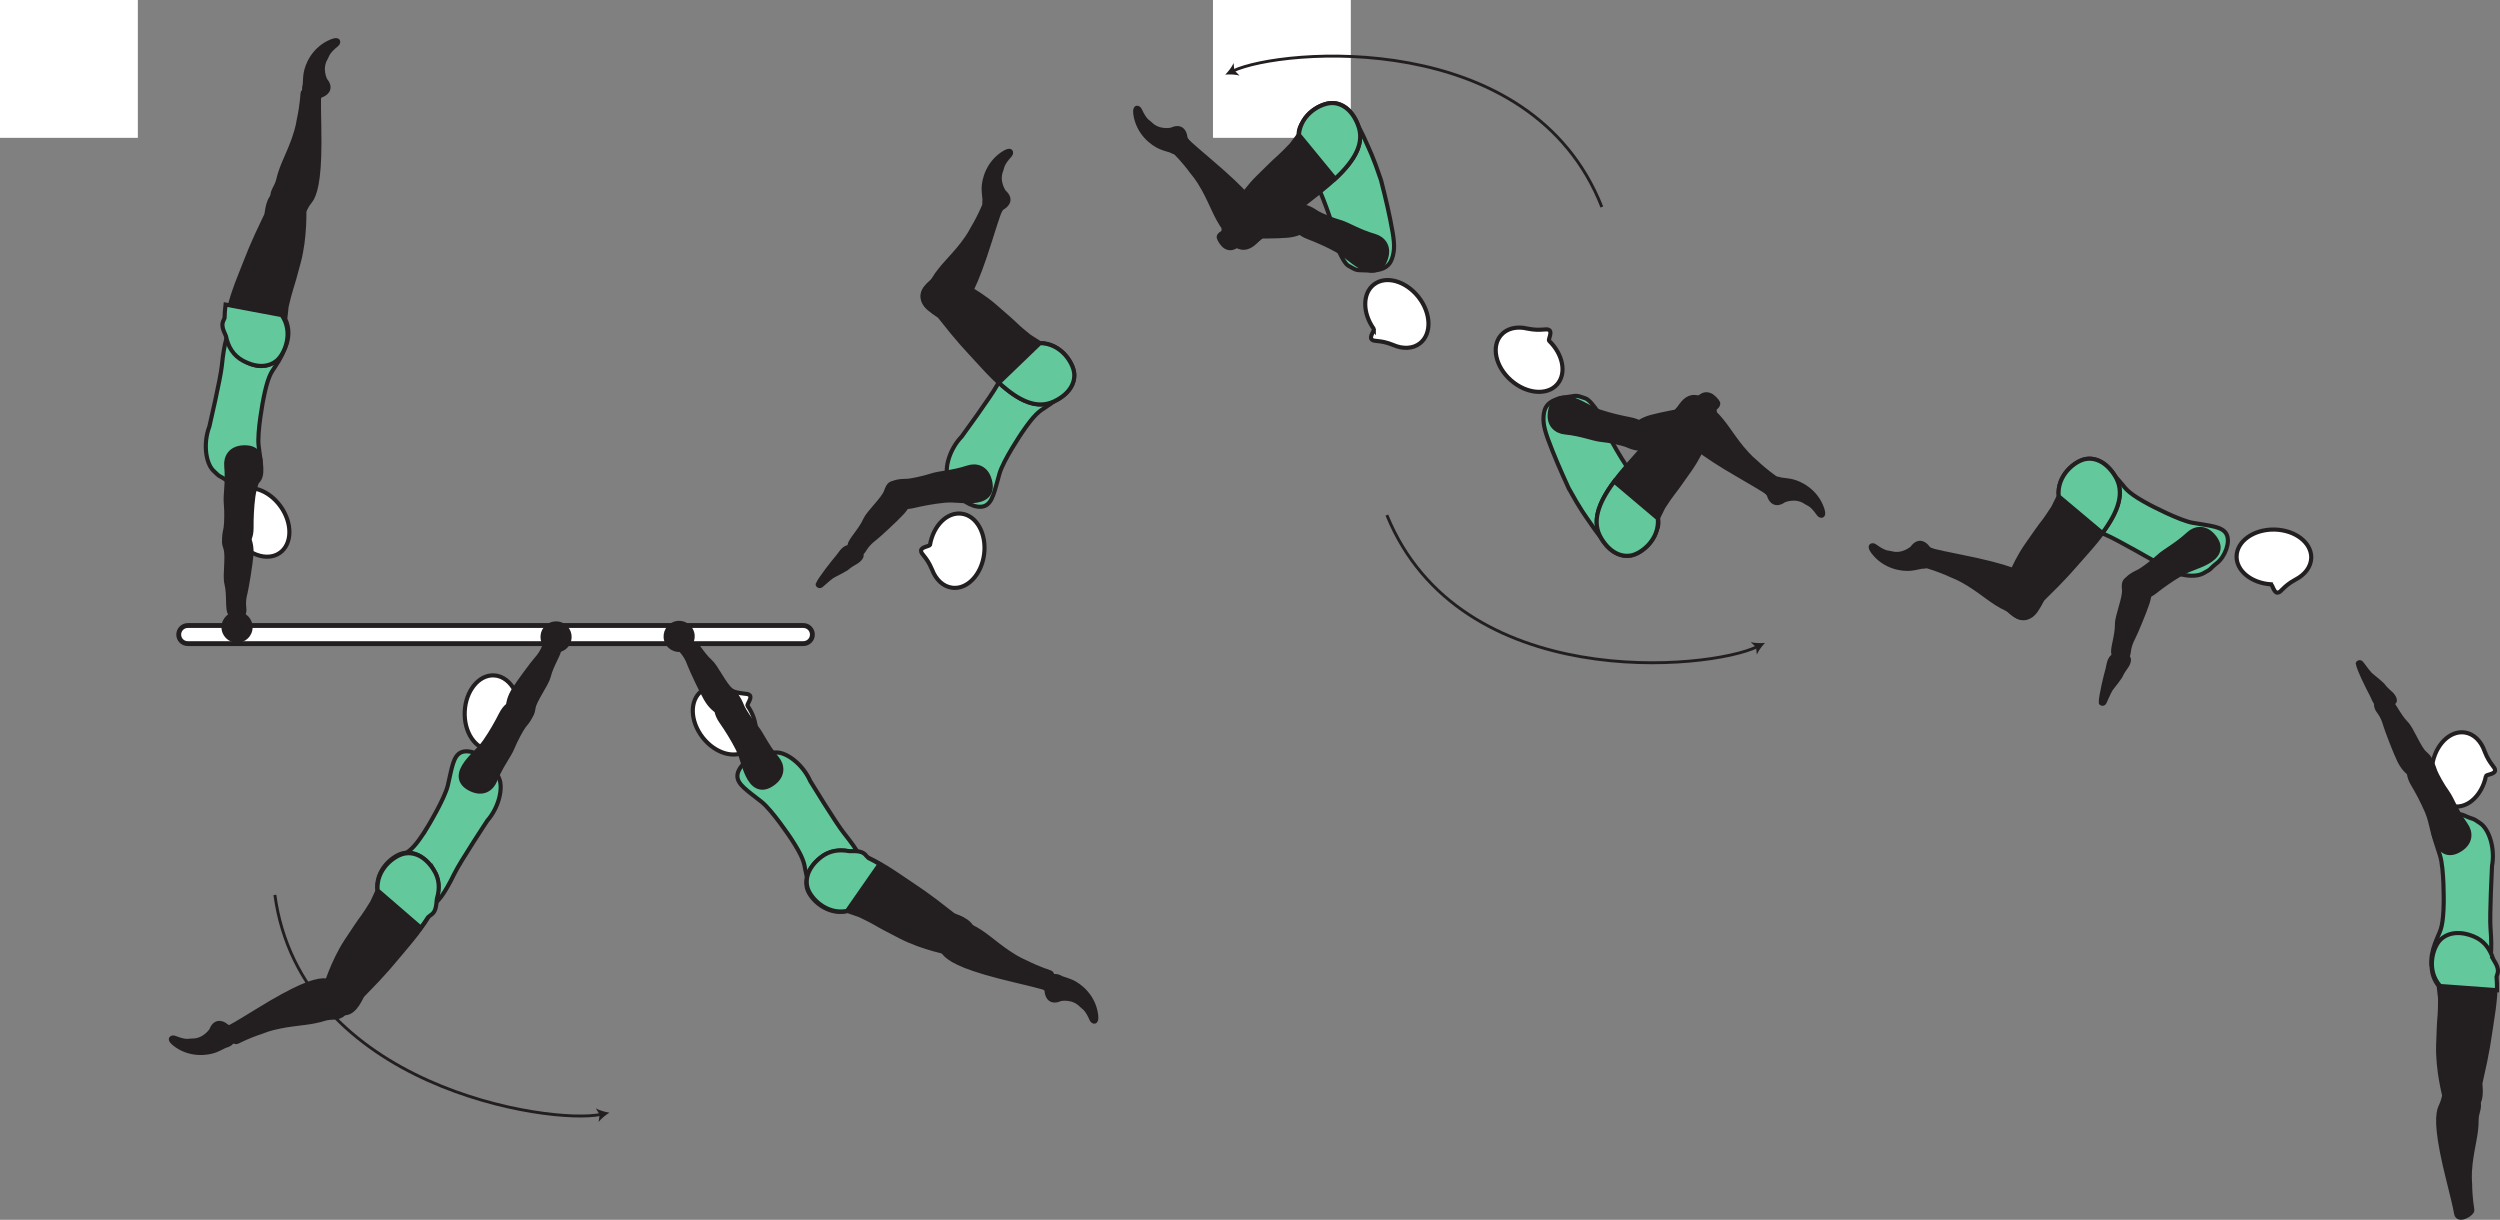 <?xml version="1.0" encoding="UTF-8" standalone="no"?>
<!-- Created with Inkscape (http://www.inkscape.org/) -->

<svg
   version="1.1"
   id="svg1"
   width="342.336"
   height="167.031"
   viewBox="0 0 342.336 167.031"
   sodipodi:docname="cell.svg"
   xmlns:inkscape="http://www.inkscape.org/namespaces/inkscape"
   xmlns:sodipodi="http://sodipodi.sourceforge.net/DTD/sodipodi-0.dtd"
   xmlns="http://www.w3.org/2000/svg"
   xmlns:svg="http://www.w3.org/2000/svg">
  <rect x="0" y="0" width="342.336" height="167.031" fill="#808080" stroke="none"/>
  <sodipodi:namedview
     id="namedview1"
     pagecolor="#ffffff"
     bordercolor="#000000"
     borderopacity="0.25"
     inkscape:showpageshadow="2"
     inkscape:pageopacity="0.0"
     inkscape:pagecheckerboard="0"
     inkscape:deskcolor="#d1d1d1">
    <inkscape:page
       x="0"
       y="0"
       inkscape:label="1"
       id="page1"
       width="342.336"
       height="167.031"
       margin="0"
       bleed="0" />
  </sodipodi:namedview>
  <defs
     id="defs1" />
  <path
     style="fill:#ffffff;fill-opacity:1;fill-rule:nonzero;stroke:none"
     d="m 166.098,18.874 h 18.875 V 0 h -18.875 z"
     id="path1216" />
  <path
     style="fill:#ffffff;fill-opacity:1;fill-rule:nonzero;stroke:none"
     d="M 0,18.874 H 18.875 V 0 H 0 Z"
     id="path1217" />
  <path
     style="fill:none;stroke:#231f20;stroke-width:0.4;stroke-linecap:butt;stroke-linejoin:miter;stroke-miterlimit:4;stroke-dasharray:none;stroke-opacity:1"
     d="m 37.64,122.546 c 3.579,26.244 37.516,31.511 44.631,30.057"
     id="path1219" />
  <path
     style="fill:#231f20;fill-opacity:1;fill-rule:nonzero;stroke:none"
     d="m 83.453,152.363 c -0.516,0.318 -1.136,0.812 -1.485,1.271 l 0.147,-1 -0.527,-0.859 c 0.5,0.282 1.265,0.495 1.865,0.588"
     id="path1220" />
  <path
     style="fill:none;stroke:#231f20;stroke-width:0.4;stroke-linecap:butt;stroke-linejoin:miter;stroke-miterlimit:4;stroke-dasharray:none;stroke-opacity:1"
     d="m 189.91,70.535 c 9.98,24.536 44.163,21.203 50.693,18.027"
     id="path1221" />
  <path
     style="fill:#231f20;fill-opacity:1;fill-rule:nonzero;stroke:none"
     d="m 241.691,88.035 c -0.421,0.438 -0.896,1.068 -1.118,1.599 l -0.111,-1.005 -0.723,-0.703 c 0.558,0.151 1.348,0.167 1.952,0.109"
     id="path1222" />
  <path
     style="fill:none;stroke:#231f20;stroke-width:0.4;stroke-linecap:butt;stroke-linejoin:miter;stroke-miterlimit:4;stroke-dasharray:none;stroke-opacity:1"
     d="M 219.349,28.347 C 209.666,3.692 175.448,6.609 168.874,9.702"
     id="path1223" />
  <path
     style="fill:#231f20;fill-opacity:1;fill-rule:nonzero;stroke:none"
     d="m 167.781,10.218 c 0.427,-0.432 0.911,-1.057 1.14,-1.589 l 0.095,1.005 0.718,0.714 c -0.557,-0.156 -1.349,-0.182 -1.953,-0.13"
     id="path1224" />
  <path
     style="fill:#231f20;fill-opacity:1;fill-rule:nonzero;stroke:none"
     d="m 28.833,140.999 c 0.474,-1.261 1.468,-1.266 2.26,-0.594 0.24,0.198 0.651,0.125 0.866,0.333 0.5,0.505 0.437,2.245 -1.027,2.568 -0.104,0.021 -0.812,0.427 -1.396,0.651 -1.135,0.433 -3.609,0.755 -5.724,-0.917 -1.005,-0.786 -0.353,-1.234 0.152,-1.041 1.588,0.624 1.848,0.37 2.333,0.375 1.619,0.047 2.536,-1.375 2.536,-1.375"
     id="path1225" />
  <path
     style="fill:none;stroke:#231f20;stroke-width:0.333;stroke-linecap:butt;stroke-linejoin:miter;stroke-miterlimit:4;stroke-dasharray:none;stroke-opacity:1"
     d="m 28.833,140.999 c 0.474,-1.261 1.468,-1.266 2.26,-0.594 0.24,0.198 0.651,0.125 0.866,0.333 0.5,0.505 0.437,2.245 -1.027,2.568 -0.104,0.021 -0.812,0.427 -1.396,0.651 -1.135,0.433 -3.609,0.755 -5.724,-0.917 -1.005,-0.786 -0.353,-1.234 0.152,-1.041 1.588,0.624 1.848,0.37 2.333,0.375 1.619,0.047 2.536,-1.375 2.536,-1.375 z"
     id="path1226" />
  <path
     style="fill:#63c99d;fill-opacity:1;fill-rule:nonzero;stroke:none"
     d="m 58.516,113.295 c -1.636,2.672 -2.276,3.074 -3.027,3.604 -4.708,3.355 -2.973,5.606 -0.281,6.636 3.161,1.219 4.276,1.719 7.032,-3.937 0.765,-1.579 4.495,-7.229 4.495,-7.229 1.609,-1.85 2.197,-4.506 1.593,-5.829 -0.636,-1.395 -0.489,-0.802 -1.308,-1.983 -0.785,-1.131 -2.771,-2.048 -3.891,-1.527 -1.082,0.5 -1.249,2.156 -1.806,4.516 -0.443,1.864 -2.807,5.749 -2.807,5.749"
     id="path1227" />
  <path
     style="fill:none;stroke:#231f20;stroke-width:0.566;stroke-linecap:butt;stroke-linejoin:miter;stroke-miterlimit:4;stroke-dasharray:none;stroke-opacity:1"
     d="m 58.516,113.295 c -1.636,2.672 -2.276,3.074 -3.027,3.604 -4.708,3.355 -2.973,5.606 -0.281,6.636 3.161,1.219 4.276,1.719 7.032,-3.937 0.765,-1.579 4.495,-7.229 4.495,-7.229 1.609,-1.85 2.197,-4.506 1.593,-5.829 -0.636,-1.395 -0.489,-0.802 -1.308,-1.983 -0.785,-1.131 -2.771,-2.048 -3.891,-1.527 -1.082,0.5 -1.249,2.156 -1.806,4.516 -0.443,1.864 -2.807,5.749 -2.807,5.749 z"
     id="path1228" />
  <path
     style="fill:#ffffff;fill-opacity:1;fill-rule:nonzero;stroke:none"
     d="m 71.12,98.123 c 0.036,-0.244 1.187,-0.364 1.172,-0.885 -0.016,-0.531 -0.797,-0.703 -1.699,-2.468 l -0.01,-0.022 c -0.619,-1.312 -1.692,-2.207 -2.943,-2.265 -2.077,-0.098 -3.864,2.11 -4,4.922 -0.14,2.833 1.437,5.193 3.511,5.297 1.984,0.093 3.713,-1.927 3.969,-4.579"
     id="path1229" />
  <path
     style="fill:none;stroke:#231f20;stroke-width:0.566;stroke-linecap:butt;stroke-linejoin:miter;stroke-miterlimit:4;stroke-dasharray:none;stroke-opacity:1"
     d="m 71.12,98.123 c 0.036,-0.244 1.187,-0.364 1.172,-0.885 -0.016,-0.531 -0.797,-0.703 -1.699,-2.468 l -0.01,-0.022 c -0.619,-1.312 -1.692,-2.207 -2.943,-2.265 -2.077,-0.098 -3.864,2.11 -4,4.922 -0.14,2.833 1.437,5.193 3.511,5.297 1.984,0.093 3.713,-1.927 3.969,-4.579 z"
     id="path1230" />
  <path
     style="fill:#231f20;fill-opacity:1;fill-rule:nonzero;stroke:none"
     d="m 47.573,136.817 c -0.386,-2.23 -0.761,-2.61 -1.714,-2.506 -0.64,0.068 -1.25,-0.088 -1.635,-0.068 -1.292,0.074 -3.448,0.74 -9.047,4.199 -1.261,0.787 -3.057,1.875 -3.824,2.26 -1.202,0.615 0.631,2.213 1.11,1.974 1.542,-0.761 2.657,-1.152 3.25,-1.343 0.402,-0.136 1.083,-0.475 2.724,-0.787 2.479,-0.484 4.036,-0.407 6.052,-1.052 0.943,-0.292 1.828,0.077 2.599,-0.688 0.776,-0.755 0.485,-1.989 0.485,-1.989"
     id="path1231" />
  <path
     style="fill:none;stroke:#231f20;stroke-width:0.566;stroke-linecap:butt;stroke-linejoin:miter;stroke-miterlimit:4;stroke-dasharray:none;stroke-opacity:1"
     d="m 47.573,136.817 c -0.386,-2.23 -0.761,-2.61 -1.714,-2.506 -0.64,0.068 -1.25,-0.088 -1.635,-0.068 -1.292,0.074 -3.448,0.74 -9.047,4.199 -1.261,0.787 -3.057,1.875 -3.824,2.26 -1.202,0.615 0.631,2.213 1.11,1.974 1.542,-0.761 2.657,-1.152 3.25,-1.343 0.402,-0.136 1.083,-0.475 2.724,-0.787 2.479,-0.484 4.036,-0.407 6.052,-1.052 0.943,-0.292 1.828,0.077 2.599,-0.688 0.776,-0.755 0.485,-1.989 0.485,-1.989 z"
     id="path1232" />
  <path
     style="fill:#231f20;fill-opacity:1;fill-rule:nonzero;stroke:#231f20;stroke-width:0.566;stroke-linecap:round;stroke-linejoin:round;stroke-miterlimit:4;stroke-dasharray:none;stroke-opacity:1"
     d="m 47.317,138.743 c 1.412,-0.15 2.094,-2.192 2.334,-2.437 3.5,-3.588 3.661,-3.932 6.13,-6.849 3.572,-4.219 5.375,-7.657 3.531,-10.452 -1.26,-1.896 -2.801,-2.443 -4.088,-2.177 -1.428,0.301 -3.891,2.317 -3.541,5.186 l -0.719,1.552 c -0.615,0.991 -0.917,1.474 -1.256,1.939 -0.599,0.795 -1.192,1.702 -2.271,3.333 -1.912,2.9 -2.989,6.588 -2.989,6.588 -0.167,0.26 -0.204,0.541 -0.161,0.807"
     id="path1233" />
  <path
     style="fill:#63c99d;fill-opacity:1;fill-rule:nonzero;stroke:none"
     d="m 59.443,119.202 c -1.183,-1.932 -2.703,-2.547 -4.006,-2.323 -1.437,0.244 -3.974,2.161 -3.729,5.042 l 5.912,5.109 c 0.375,-0.49 0.697,-0.964 0.995,-1.432 0.098,-0.093 0.197,-0.177 0.296,-0.24 0.75,-0.448 0.802,-1.115 0.917,-2.301 0.412,-1.381 0.339,-2.662 -0.385,-3.855"
     id="path1234" />
  <path
     style="fill:none;stroke:#231f20;stroke-width:0.566;stroke-linecap:butt;stroke-linejoin:miter;stroke-miterlimit:4;stroke-dasharray:none;stroke-opacity:1"
     d="m 59.443,119.202 c -1.183,-1.932 -2.703,-2.547 -4.006,-2.323 -1.437,0.244 -3.974,2.161 -3.729,5.042 l 5.912,5.109 c 0.375,-0.49 0.697,-0.964 0.995,-1.432 0.098,-0.093 0.197,-0.177 0.296,-0.24 0.75,-0.448 0.802,-1.115 0.917,-2.301 0.412,-1.381 0.339,-2.662 -0.385,-3.855 z"
     id="path1235" />
  <path
     style="fill:#231f20;fill-opacity:1;fill-rule:nonzero;stroke:none"
     d="m 76.593,88.827 c 0.058,0.635 -1.077,2.219 -1.453,3.787 -0.249,1.057 -1.911,3.233 -2.083,4.307 -0.156,0.978 -0.317,1.417 -1.474,1.426 -0.676,0.011 -2,-0.416 -2.026,-0.926 -0.073,-1.188 0.244,-2.078 0.807,-2.985 0.641,-1.037 2.62,-3.687 3.032,-4.146 1.02,-1.124 1.072,-1.864 1.312,-2.187 0.459,-0.609 0.808,-0.584 1.265,-0.374 0.871,0.394 0.62,1.098 0.62,1.098"
     id="path1236" />
  <path
     style="fill:none;stroke:#231f20;stroke-width:0.566;stroke-linecap:butt;stroke-linejoin:miter;stroke-miterlimit:4;stroke-dasharray:none;stroke-opacity:1"
     d="m 76.593,88.827 c 0.058,0.635 -1.077,2.219 -1.453,3.787 -0.249,1.057 -1.911,3.233 -2.083,4.307 -0.156,0.978 -0.317,1.417 -1.474,1.426 -0.676,0.011 -2,-0.416 -2.026,-0.926 -0.073,-1.188 0.244,-2.078 0.807,-2.985 0.641,-1.037 2.62,-3.687 3.032,-4.146 1.02,-1.124 1.072,-1.864 1.312,-2.187 0.459,-0.609 0.808,-0.584 1.265,-0.374 0.871,0.394 0.62,1.098 0.62,1.098 z"
     id="path1237" />
  <path
     style="fill:#231f20;fill-opacity:1;fill-rule:nonzero;stroke:none"
     d="m 72.391,96.847 c 1.072,0.724 -0.355,2.183 -0.672,2.615 -0.318,0.443 -1.079,1.797 -1.536,2.933 -0.464,1.14 -1.522,2.359 -2.396,4.51 -0.459,1.135 -1.62,1.947 -3.24,1.209 -1.594,-0.729 -1.787,-1.902 -1.022,-3.193 0.762,-1.281 2.027,-2.167 2.886,-3.412 0.86,-1.244 1.62,-2.588 2.166,-3.676 0.62,-1.235 1.387,-1.621 1.866,-1.579 1.192,0.073 1.948,0.593 1.948,0.593"
     id="path1238" />
  <path
     style="fill:none;stroke:#231f20;stroke-width:0.566;stroke-linecap:butt;stroke-linejoin:miter;stroke-miterlimit:4;stroke-dasharray:none;stroke-opacity:1"
     d="m 72.391,96.847 c 1.072,0.724 -0.355,2.183 -0.672,2.615 -0.318,0.443 -1.079,1.797 -1.536,2.933 -0.464,1.14 -1.522,2.359 -2.396,4.51 -0.459,1.135 -1.62,1.947 -3.24,1.209 -1.594,-0.729 -1.787,-1.902 -1.022,-3.193 0.762,-1.281 2.027,-2.167 2.886,-3.412 0.86,-1.244 1.62,-2.588 2.166,-3.676 0.62,-1.235 1.387,-1.621 1.866,-1.579 1.192,0.073 1.948,0.593 1.948,0.593 z"
     id="path1239" />
  <path
     style="fill:#231f20;fill-opacity:1;fill-rule:nonzero;stroke:none"
     d="m 145.229,136.921 c -1.235,0.557 -1.943,-0.14 -2.027,-1.178 -0.025,-0.307 -0.369,-0.546 -0.369,-0.848 0,-0.704 1.271,-1.896 2.536,-1.084 0.089,0.058 0.88,0.271 1.448,0.522 1.109,0.494 3.084,2.019 3.401,4.697 0.151,1.265 -0.62,1.12 -0.844,0.631 -0.682,-1.568 -1.052,-1.568 -1.385,-1.918 -1.115,-1.181 -2.76,-0.822 -2.76,-0.822"
     id="path1240" />
  <path
     style="fill:none;stroke:#231f20;stroke-width:0.333;stroke-linecap:butt;stroke-linejoin:miter;stroke-miterlimit:4;stroke-dasharray:none;stroke-opacity:1"
     d="m 145.229,136.921 c -1.235,0.557 -1.943,-0.14 -2.027,-1.178 -0.025,-0.307 -0.369,-0.546 -0.369,-0.848 0,-0.704 1.271,-1.896 2.536,-1.084 0.089,0.058 0.88,0.271 1.448,0.522 1.109,0.494 3.084,2.019 3.401,4.697 0.151,1.265 -0.62,1.12 -0.844,0.631 -0.682,-1.568 -1.052,-1.568 -1.385,-1.918 -1.115,-1.181 -2.76,-0.822 -2.76,-0.822 z"
     id="path1241" />
  <path
     style="fill:#63c99d;fill-opacity:1;fill-rule:nonzero;stroke:none"
     d="m 108.301,114.795 c 1.719,2.62 1.803,3.371 1.969,4.276 1.027,5.688 3.803,5.079 5.88,3.084 2.454,-2.344 3.375,-3.136 -0.562,-8.041 -1.104,-1.366 -4.63,-7.147 -4.63,-7.147 -0.985,-2.244 -3.136,-3.905 -4.594,-3.926 -1.531,-0.017 -0.927,0.104 -2.348,0.338 -1.36,0.235 -3.038,1.64 -3.043,2.875 -0.005,1.188 1.423,2.046 3.319,3.552 1.494,1.199 4.009,4.989 4.009,4.989"
     id="path1242" />
  <path
     style="fill:none;stroke:#231f20;stroke-width:0.566;stroke-linecap:butt;stroke-linejoin:miter;stroke-miterlimit:4;stroke-dasharray:none;stroke-opacity:1"
     d="m 108.301,114.795 c 1.719,2.62 1.803,3.371 1.969,4.276 1.027,5.688 3.803,5.079 5.88,3.084 2.454,-2.344 3.375,-3.136 -0.562,-8.041 -1.104,-1.366 -4.63,-7.147 -4.63,-7.147 -0.985,-2.244 -3.136,-3.905 -4.594,-3.926 -1.531,-0.017 -0.927,0.104 -2.348,0.338 -1.36,0.235 -3.038,1.64 -3.043,2.875 -0.005,1.188 1.423,2.046 3.319,3.552 1.494,1.199 4.009,4.989 4.009,4.989 z"
     id="path1243" />
  <path
     style="fill:#ffffff;fill-opacity:1;fill-rule:nonzero;stroke:none"
     d="m 102.364,96.65 c -0.13,-0.208 0.656,-1.052 0.308,-1.438 -0.36,-0.39 -1.058,-0.015 -2.896,-0.765 l -0.022,-0.005 c -1.328,-0.595 -2.718,-0.579 -3.708,0.198 -1.64,1.275 -1.557,4.119 0.172,6.343 1.746,2.235 4.479,2.995 6.115,1.724 1.568,-1.218 1.563,-3.88 0.031,-6.057"
     id="path1244" />
  <path
     style="fill:none;stroke:#231f20;stroke-width:0.566;stroke-linecap:butt;stroke-linejoin:miter;stroke-miterlimit:4;stroke-dasharray:none;stroke-opacity:1"
     d="m 102.364,96.65 c -0.13,-0.208 0.656,-1.052 0.308,-1.438 -0.36,-0.39 -1.058,-0.015 -2.896,-0.765 l -0.022,-0.005 c -1.328,-0.595 -2.718,-0.579 -3.708,0.198 -1.64,1.275 -1.557,4.119 0.172,6.343 1.746,2.235 4.479,2.995 6.115,1.724 1.568,-1.218 1.563,-3.88 0.031,-6.057 z"
     id="path1245" />
  <path
     style="fill:#231f20;fill-opacity:1;fill-rule:nonzero;stroke:none"
     d="m 129.01,126.629 c -1.302,1.854 -1.302,2.39 -0.557,2.985 0.5,0.405 0.823,0.943 1.109,1.203 0.963,0.864 2.958,1.916 9.364,3.426 1.448,0.339 3.484,0.833 4.303,1.104 1.291,0.417 1.124,-2.009 0.615,-2.181 -1.626,-0.547 -2.694,-1.063 -3.251,-1.338 -0.38,-0.199 -1.104,-0.438 -2.484,-1.376 -2.093,-1.412 -3.141,-2.567 -5.021,-3.537 -0.875,-0.458 -1.235,-1.344 -2.328,-1.349 -1.078,-0.015 -1.75,1.063 -1.75,1.063"
     id="path1246" />
  <path
     style="fill:none;stroke:#231f20;stroke-width:0.566;stroke-linecap:butt;stroke-linejoin:miter;stroke-miterlimit:4;stroke-dasharray:none;stroke-opacity:1"
     d="m 129.01,126.629 c -1.302,1.854 -1.302,2.39 -0.557,2.985 0.5,0.405 0.823,0.943 1.109,1.203 0.963,0.864 2.958,1.916 9.364,3.426 1.448,0.339 3.484,0.833 4.303,1.104 1.291,0.417 1.124,-2.009 0.615,-2.181 -1.626,-0.547 -2.694,-1.063 -3.251,-1.338 -0.38,-0.199 -1.104,-0.438 -2.484,-1.376 -2.093,-1.412 -3.141,-2.567 -5.021,-3.537 -0.875,-0.458 -1.235,-1.344 -2.328,-1.349 -1.078,-0.015 -1.75,1.063 -1.75,1.063 z"
     id="path1247" />
  <path
     style="fill:#231f20;fill-opacity:1;fill-rule:nonzero;stroke:#231f20;stroke-width:0.566;stroke-linecap:round;stroke-linejoin:round;stroke-miterlimit:4;stroke-dasharray:none;stroke-opacity:1"
     d="m 133.182,127.338 c -0.302,-1.391 -2.406,-1.855 -2.666,-2.063 -3.939,-3.104 -4.298,-3.224 -7.459,-5.376 -4.573,-3.109 -8.177,-4.541 -10.765,-2.411 -1.756,1.448 -2.136,3.042 -1.735,4.298 0.453,1.385 2.713,3.619 5.525,2.968 l 1.62,0.557 c 1.052,0.506 1.568,0.755 2.063,1.041 0.86,0.517 1.817,1.011 3.552,1.907 3.084,1.599 6.869,2.281 6.869,2.281 0.276,0.141 0.558,0.141 0.819,0.079"
     id="path1248" />
  <path
     style="fill:#63c99d;fill-opacity:1;fill-rule:nonzero;stroke:none"
     d="m 118.916,117.488 c -0.099,-0.089 -0.192,-0.182 -0.266,-0.27 -0.521,-0.699 -1.192,-0.678 -2.39,-0.672 -1.411,-0.26 -2.678,-0.052 -3.787,0.792 -1.796,1.38 -2.244,2.957 -1.891,4.228 0.396,1.401 2.574,3.72 5.407,3.172 l 4.464,-6.41 c -0.532,-0.323 -1.037,-0.595 -1.537,-0.84"
     id="path1249" />
  <path
     style="fill:none;stroke:#231f20;stroke-width:0.566;stroke-linecap:butt;stroke-linejoin:miter;stroke-miterlimit:4;stroke-dasharray:none;stroke-opacity:1"
     d="m 118.916,117.488 c -0.099,-0.089 -0.192,-0.182 -0.266,-0.27 -0.521,-0.699 -1.192,-0.678 -2.39,-0.672 -1.411,-0.26 -2.678,-0.052 -3.787,0.792 -1.796,1.38 -2.244,2.957 -1.891,4.228 0.396,1.401 2.574,3.72 5.407,3.172 l 4.464,-6.41 c -0.532,-0.323 -1.037,-0.595 -1.537,-0.84 z"
     id="path1250" />
  <path
     style="fill:#231f20;fill-opacity:1;fill-rule:nonzero;stroke:none"
     d="m 94.63,87.509 c 0.588,0.25 1.443,2.005 2.646,3.073 0.812,0.719 1.948,3.213 2.812,3.871 0.786,0.604 1.094,0.952 0.562,1.973 -0.317,0.604 -1.317,1.568 -1.776,1.355 -1.082,-0.506 -1.718,-1.204 -2.249,-2.131 -0.615,-1.052 -2.011,-4.052 -2.219,-4.631 -0.505,-1.432 -1.136,-1.828 -1.302,-2.192 -0.323,-0.688 -0.136,-0.985 0.26,-1.292 0.765,-0.582 1.266,-0.026 1.266,-0.026"
     id="path1251" />
  <path
     style="fill:none;stroke:#231f20;stroke-width:0.566;stroke-linecap:butt;stroke-linejoin:miter;stroke-miterlimit:4;stroke-dasharray:none;stroke-opacity:1"
     d="m 94.63,87.509 c 0.588,0.25 1.443,2.005 2.646,3.073 0.812,0.719 1.948,3.213 2.812,3.871 0.786,0.604 1.094,0.952 0.562,1.973 -0.317,0.604 -1.317,1.568 -1.776,1.355 -1.082,-0.506 -1.718,-1.204 -2.249,-2.131 -0.615,-1.052 -2.011,-4.052 -2.219,-4.631 -0.505,-1.432 -1.136,-1.828 -1.302,-2.192 -0.323,-0.688 -0.136,-0.985 0.26,-1.292 0.765,-0.582 1.266,-0.026 1.266,-0.026 z"
     id="path1252" />
  <path
     style="fill:#231f20;fill-opacity:1;fill-rule:nonzero;stroke:none"
     d="m 99.708,95.01 c 1.145,-0.605 1.75,1.343 1.984,1.823 0.24,0.494 1.073,1.807 1.86,2.738 0.781,0.953 1.358,2.459 2.844,4.251 0.781,0.937 0.942,2.349 -0.47,3.421 -1.401,1.063 -2.525,0.678 -3.296,-0.603 -0.777,-1.282 -0.958,-2.813 -1.646,-4.157 -0.687,-1.349 -1.516,-2.656 -2.214,-3.65 -0.792,-1.131 -0.77,-1.986 -0.51,-2.386 0.63,-1.021 1.448,-1.437 1.448,-1.437"
     id="path1253" />
  <path
     style="fill:none;stroke:#231f20;stroke-width:0.566;stroke-linecap:butt;stroke-linejoin:miter;stroke-miterlimit:4;stroke-dasharray:none;stroke-opacity:1"
     d="m 99.708,95.01 c 1.145,-0.605 1.75,1.343 1.984,1.823 0.24,0.494 1.073,1.807 1.86,2.738 0.781,0.953 1.358,2.459 2.844,4.251 0.781,0.937 0.942,2.349 -0.47,3.421 -1.401,1.063 -2.525,0.678 -3.296,-0.603 -0.777,-1.282 -0.958,-2.813 -1.646,-4.157 -0.687,-1.349 -1.516,-2.656 -2.214,-3.65 -0.792,-1.131 -0.77,-1.986 -0.51,-2.386 0.63,-1.021 1.448,-1.437 1.448,-1.437 z"
     id="path1254" />
  <path
     style="fill:#ffffff;fill-opacity:1;fill-rule:nonzero;stroke:none"
     d="m 24.473,86.895 c 0,0.687 0.552,1.239 1.235,1.239 h 84.297 c 0.681,0 1.239,-0.552 1.239,-1.239 0,-0.682 -0.558,-1.24 -1.239,-1.24 H 25.708 c -0.683,0 -1.235,0.558 -1.235,1.24"
     id="path1255" />
  <path
     style="fill:none;stroke:#231f20;stroke-width:0.666;stroke-linecap:butt;stroke-linejoin:miter;stroke-miterlimit:4;stroke-dasharray:none;stroke-opacity:1"
     d="m 24.473,86.895 c 0,0.687 0.552,1.239 1.235,1.239 h 84.297 c 0.681,0 1.239,-0.552 1.239,-1.239 0,-0.682 -0.558,-1.24 -1.239,-1.24 H 25.708 c -0.683,0 -1.235,0.558 -1.235,1.24 z"
     id="path1256" />
  <path
     style="fill:#231f20;fill-opacity:1;fill-rule:nonzero;stroke:none"
     d="m 322.874,90.863 c 0.084,0.724 1.536,3.631 1.901,4.277 0.318,0.583 0.536,1.723 1.687,1.65 0.469,-0.025 1.131,-0.395 1.36,-0.619 0.188,-0.182 0.125,-0.511 -0.104,-0.833 -0.375,-0.552 -0.693,-0.563 -1.475,-1.573 0,0 -0.218,-0.214 -0.64,-0.568 -1.24,-1.058 -0.797,-0.474 -2.25,-2.411 -0.099,-0.136 -0.318,-0.131 -0.4,-0.057 -0.136,0.118 -0.079,0.134 -0.079,0.134"
     id="path1257" />
  <path
     style="fill:none;stroke:#231f20;stroke-width:0.566;stroke-linecap:round;stroke-linejoin:round;stroke-miterlimit:4;stroke-dasharray:none;stroke-opacity:1"
     d="m 322.874,90.863 c 0.084,0.724 1.536,3.631 1.901,4.277 0.318,0.583 0.536,1.723 1.687,1.65 0.469,-0.025 1.131,-0.395 1.36,-0.619 0.188,-0.182 0.125,-0.511 -0.104,-0.833 -0.375,-0.552 -0.693,-0.563 -1.475,-1.573 0,0 -0.218,-0.214 -0.64,-0.568 -1.24,-1.058 -0.797,-0.474 -2.25,-2.411 -0.099,-0.136 -0.318,-0.131 -0.4,-0.057 -0.136,0.118 -0.079,0.134 -0.079,0.134 z"
     id="path1258" />
  <path
     style="fill:#231f20;fill-opacity:1;fill-rule:nonzero;stroke:none"
     d="m 337.51,149.519 c -2.245,-0.307 -2.719,-0.062 -2.907,0.88 -0.13,0.625 -0.464,1.163 -0.562,1.537 -0.318,1.261 -0.334,3.506 1.281,9.886 0.364,1.448 0.869,3.484 1.005,4.333 0.219,1.333 2.298,0.068 2.214,-0.458 -0.255,-1.698 -0.298,-2.881 -0.302,-3.506 -0.01,-0.427 -0.125,-1.181 0.062,-2.833 0.292,-2.516 0.838,-3.973 0.833,-6.088 0,-0.984 0.625,-1.724 0.125,-2.683 -0.484,-0.973 -1.749,-1.068 -1.749,-1.068"
     id="path1259" />
  <path
     style="fill:none;stroke:#231f20;stroke-width:0.566;stroke-linecap:butt;stroke-linejoin:miter;stroke-miterlimit:4;stroke-dasharray:none;stroke-opacity:1"
     d="m 337.51,149.519 c -2.245,-0.307 -2.719,-0.062 -2.907,0.88 -0.13,0.625 -0.464,1.163 -0.562,1.537 -0.318,1.261 -0.334,3.506 1.281,9.886 0.364,1.448 0.869,3.484 1.005,4.333 0.219,1.333 2.298,0.068 2.214,-0.458 -0.255,-1.698 -0.298,-2.881 -0.302,-3.506 -0.01,-0.427 -0.125,-1.181 0.062,-2.833 0.292,-2.516 0.838,-3.973 0.833,-6.088 0,-0.984 0.625,-1.724 0.125,-2.683 -0.484,-0.973 -1.749,-1.068 -1.749,-1.068 z"
     id="path1260" />
  <path
     style="fill:#63c99d;fill-opacity:1;fill-rule:nonzero;stroke:none"
     d="m 334.63,123.551 c -0.053,3.135 -0.407,3.796 -0.787,4.64 -2.354,5.276 0.282,6.339 3.124,5.86 3.344,-0.552 4.558,-0.688 4.068,-6.964 -0.14,-1.744 0.208,-8.511 0.208,-8.511 0.448,-2.401 -0.394,-4.989 -1.588,-5.828 -1.254,-0.879 -0.822,-0.437 -2.13,-1.046 -1.25,-0.579 -3.427,-0.359 -4.13,0.661 -0.672,0.975 0.02,2.489 0.734,4.808 0.562,1.823 0.501,6.38 0.501,6.38"
     id="path1261" />
  <path
     style="fill:none;stroke:#231f20;stroke-width:0.566;stroke-linecap:butt;stroke-linejoin:miter;stroke-miterlimit:4;stroke-dasharray:none;stroke-opacity:1"
     d="m 334.63,123.551 c -0.053,3.135 -0.407,3.796 -0.787,4.64 -2.354,5.276 0.282,6.339 3.124,5.86 3.344,-0.552 4.558,-0.688 4.068,-6.964 -0.14,-1.744 0.208,-8.511 0.208,-8.511 0.448,-2.401 -0.394,-4.989 -1.588,-5.828 -1.254,-0.879 -0.822,-0.437 -2.13,-1.046 -1.25,-0.579 -3.427,-0.359 -4.13,0.661 -0.672,0.975 0.02,2.489 0.734,4.808 0.562,1.823 0.501,6.38 0.501,6.38 z"
     id="path1262" />
  <path
     style="fill:#ffffff;fill-opacity:1;fill-rule:nonzero;stroke:none"
     d="m 340.41,106.281 c 0.063,-0.241 1.209,-0.246 1.251,-0.762 0.036,-0.525 -0.708,-0.781 -1.432,-2.634 l -0.006,-0.022 c -0.48,-1.369 -1.448,-2.369 -2.688,-2.557 -2.057,-0.317 -4.062,1.693 -4.489,4.48 -0.437,2.796 0.88,5.312 2.932,5.624 1.964,0.308 3.896,-1.525 4.432,-4.129"
     id="path1263" />
  <path
     style="fill:none;stroke:#231f20;stroke-width:0.566;stroke-linecap:butt;stroke-linejoin:miter;stroke-miterlimit:4;stroke-dasharray:none;stroke-opacity:1"
     d="m 340.41,106.281 c 0.063,-0.241 1.209,-0.246 1.251,-0.762 0.036,-0.525 -0.708,-0.781 -1.432,-2.634 l -0.006,-0.022 c -0.48,-1.369 -1.448,-2.369 -2.688,-2.557 -2.057,-0.317 -4.062,1.693 -4.489,4.48 -0.437,2.796 0.88,5.312 2.932,5.624 1.964,0.308 3.896,-1.525 4.432,-4.129 z"
     id="path1264" />
  <path
     style="fill:#231f20;fill-opacity:1;fill-rule:nonzero;stroke:none"
     d="m 336.63,151.827 c 3.916,0.875 2.921,-3.084 3.031,-3.552 1.109,-4.885 1.068,-5.261 1.656,-9.042 0.849,-5.463 0.589,-9.334 -2.443,-10.755 -2.057,-0.964 -3.661,-0.631 -4.625,0.27 -1.058,1.006 -2.104,4.006 -0.307,6.271 l 0.192,1.699 c -0.009,1.161 -0.009,1.739 -0.061,2.312 -0.095,1 -0.131,2.068 -0.199,4.027 -0.12,3.473 0.885,7.181 0.885,7.181 -0.016,1.245 1.871,1.589 1.871,1.589"
     id="path1265" />
  <path
     style="fill:none;stroke:#231f20;stroke-width:0.566;stroke-linecap:butt;stroke-linejoin:miter;stroke-miterlimit:4;stroke-dasharray:none;stroke-opacity:1"
     d="m 336.63,151.827 c 3.916,0.875 2.921,-3.084 3.031,-3.552 1.109,-4.885 1.068,-5.261 1.656,-9.042 0.849,-5.463 0.589,-9.334 -2.443,-10.755 -2.057,-0.964 -3.661,-0.631 -4.625,0.27 -1.058,1.006 -2.104,4.006 -0.307,6.271 l 0.192,1.699 c -0.009,1.161 -0.009,1.739 -0.061,2.312 -0.095,1 -0.131,2.068 -0.199,4.027 -0.12,3.473 0.885,7.181 0.885,7.181 -0.016,1.245 1.871,1.589 1.871,1.589 z"
     id="path1266" />
  <path
     style="fill:#63c99d;fill-opacity:1;fill-rule:nonzero;stroke:none"
     d="m 341.41,131.328 c -0.479,-1.476 -1.323,-2.553 -2.692,-3.105 -2.104,-0.849 -3.688,-0.428 -4.599,0.525 -1.005,1.058 -1.896,4.11 0.02,6.271 l 7.792,0.574 c 0.006,-0.657 -0.021,-1.26 -0.068,-1.845 0.022,-0.077 0.043,-0.161 0.068,-0.229 0.308,-0.744 0.011,-1.296 -0.521,-2.191"
     id="path1267" />
  <path
     style="fill:none;stroke:#231f20;stroke-width:0.566;stroke-linecap:butt;stroke-linejoin:miter;stroke-miterlimit:4;stroke-dasharray:none;stroke-opacity:1"
     d="m 341.41,131.328 c -0.479,-1.476 -1.323,-2.553 -2.692,-3.105 -2.104,-0.849 -3.688,-0.428 -4.599,0.525 -1.005,1.058 -1.896,4.11 0.02,6.271 l 7.792,0.574 c 0.006,-0.657 -0.021,-1.26 -0.068,-1.845 0.022,-0.077 0.043,-0.161 0.068,-0.229 0.308,-0.744 0.011,-1.296 -0.521,-2.191 z"
     id="path1268" />
  <path
     style="fill:#231f20;fill-opacity:1;fill-rule:nonzero;stroke:none"
     d="m 327.098,95.817 c 0.573,0.292 1.297,2.098 2.421,3.249 0.762,0.776 1.71,3.355 2.527,4.068 0.74,0.656 1.021,1.032 0.416,2.011 -0.359,0.578 -1.427,1.469 -1.869,1.218 -1.042,-0.577 -1.626,-1.322 -2.088,-2.286 -0.532,-1.094 -1.714,-4.187 -1.88,-4.776 -0.402,-1.468 -0.995,-1.902 -1.142,-2.282 -0.27,-0.713 -0.068,-0.995 0.355,-1.271 0.801,-0.515 1.26,0.069 1.26,0.069"
     id="path1269" />
  <path
     style="fill:none;stroke:#231f20;stroke-width:0.566;stroke-linecap:butt;stroke-linejoin:miter;stroke-miterlimit:4;stroke-dasharray:none;stroke-opacity:1"
     d="m 327.098,95.817 c 0.573,0.292 1.297,2.098 2.421,3.249 0.762,0.776 1.71,3.355 2.527,4.068 0.74,0.656 1.021,1.032 0.416,2.011 -0.359,0.578 -1.427,1.469 -1.869,1.218 -1.042,-0.577 -1.626,-1.322 -2.088,-2.286 -0.532,-1.094 -1.714,-4.187 -1.88,-4.776 -0.402,-1.468 -0.995,-1.902 -1.142,-2.282 -0.27,-0.713 -0.068,-0.995 0.355,-1.271 0.801,-0.515 1.26,0.069 1.26,0.069 z"
     id="path1270" />
  <path
     style="fill:#231f20;fill-opacity:1;fill-rule:nonzero;stroke:none"
     d="m 331.625,103.66 c 1.186,-0.52 1.645,1.469 1.853,1.969 0.199,0.505 0.937,1.876 1.651,2.865 0.714,1 1.177,2.546 2.526,4.437 0.714,0.995 0.776,2.412 -0.713,3.38 -1.469,0.959 -2.563,0.489 -3.24,-0.839 -0.683,-1.332 -0.755,-2.874 -1.344,-4.265 -0.588,-1.39 -1.317,-2.755 -1.943,-3.797 -0.713,-1.187 -0.62,-2.041 -0.338,-2.427 0.704,-0.964 1.548,-1.323 1.548,-1.323"
     id="path1271" />
  <path
     style="fill:none;stroke:#231f20;stroke-width:0.566;stroke-linecap:butt;stroke-linejoin:miter;stroke-miterlimit:4;stroke-dasharray:none;stroke-opacity:1"
     d="m 331.625,103.66 c 1.186,-0.52 1.645,1.469 1.853,1.969 0.199,0.505 0.937,1.876 1.651,2.865 0.714,1 1.177,2.546 2.526,4.437 0.714,0.995 0.776,2.412 -0.713,3.38 -1.469,0.959 -2.563,0.489 -3.24,-0.839 -0.683,-1.332 -0.755,-2.874 -1.344,-4.265 -0.588,-1.39 -1.317,-2.755 -1.943,-3.797 -0.713,-1.187 -0.62,-2.041 -0.338,-2.427 0.704,-0.964 1.548,-1.323 1.548,-1.323 z"
     id="path1272" />
  <path
     style="fill:#231f20;fill-opacity:1;fill-rule:nonzero;stroke:none"
     d="m 74.421,85.962 c 0.694,-0.952 2.027,-1.161 2.98,-0.468 0.952,0.697 1.162,2.031 0.468,2.984 -0.697,0.948 -2.03,1.161 -2.984,0.464 -0.948,-0.693 -1.161,-2.027 -0.464,-2.98"
     id="path1277" />
  <path
     style="fill:#231f20;fill-opacity:1;fill-rule:nonzero;stroke:none"
     d="m 91.077,88.071 c -0.509,-1.061 -0.061,-2.338 1,-2.848 1.063,-0.51 2.339,-0.062 2.844,1 0.511,1.063 0.063,2.334 -1,2.843 -1.057,0.516 -2.333,0.063 -2.844,-0.995"
     id="path1278" />
  <path
     style="fill:#231f20;fill-opacity:1;fill-rule:nonzero;stroke:none"
     d="m 34.593,85.926 c -0.02,1.177 -0.994,2.115 -2.172,2.088 -1.177,-0.02 -2.12,-0.995 -2.093,-2.172 0.021,-1.176 0.995,-2.113 2.172,-2.093 1.177,0.026 2.115,0.994 2.093,2.177"
     id="path1279" />
  <path
     style="fill:#63c99d;fill-opacity:1;fill-rule:nonzero;stroke:none"
     d="m 189.12,24.702 c -1.115,-3.333 -1.595,-4.182 -2.052,-5.229 -2.314,-5.292 -3.606,-5.167 -5.834,-4.301 -3.161,1.218 -4.776,2.197 -1.948,7.822 2.14,4.265 3.12,7.749 3.12,7.749 0.004,1.86 1.427,5.167 2.208,5.631 1.328,0.776 1.099,0.579 2.542,0.656 2.677,0.141 3.292,-0.88 3.584,-2.036 0.285,-1.156 0.186,-2.183 -0.371,-4.943 -0.421,-2.141 -1.249,-5.349 -1.249,-5.349"
     id="path1280" />
  <path
     style="fill:none;stroke:#231f20;stroke-width:0.566;stroke-linecap:butt;stroke-linejoin:miter;stroke-miterlimit:4;stroke-dasharray:none;stroke-opacity:1"
     d="m 189.12,24.702 c -1.115,-3.333 -1.595,-4.182 -2.052,-5.229 -2.314,-5.292 -3.606,-5.167 -5.834,-4.301 -3.161,1.218 -4.776,2.197 -1.948,7.822 2.14,4.265 3.12,7.749 3.12,7.749 0.004,1.86 1.427,5.167 2.208,5.631 1.328,0.776 1.099,0.579 2.542,0.656 2.677,0.141 3.292,-0.88 3.584,-2.036 0.285,-1.156 0.186,-2.183 -0.371,-4.943 -0.421,-2.141 -1.249,-5.349 -1.249,-5.349 z"
     id="path1281" />
  <path
     style="fill:#231f20;fill-opacity:1;fill-rule:nonzero;stroke:none"
     d="m 160.39,17.64 c 1.219,-0.578 1.932,0.104 2.042,1.136 0.036,0.306 0.38,0.536 0.385,0.838 0.021,0.708 -1.229,1.922 -2.505,1.14 -0.088,-0.057 -0.891,-0.249 -1.459,-0.494 -1.113,-0.474 -3.119,-1.959 -3.5,-4.631 -0.171,-1.26 0.605,-1.129 0.833,-0.64 0.72,1.552 1.084,1.552 1.423,1.885 1.14,1.156 2.781,0.766 2.781,0.766"
     id="path1282" />
  <path
     style="fill:none;stroke:#231f20;stroke-width:0.333;stroke-linecap:butt;stroke-linejoin:miter;stroke-miterlimit:4;stroke-dasharray:none;stroke-opacity:1"
     d="m 160.39,17.64 c 1.219,-0.578 1.932,0.104 2.042,1.136 0.036,0.306 0.38,0.536 0.385,0.838 0.021,0.708 -1.229,1.922 -2.505,1.14 -0.088,-0.057 -0.891,-0.249 -1.459,-0.494 -1.113,-0.474 -3.119,-1.959 -3.5,-4.631 -0.171,-1.26 0.605,-1.129 0.833,-0.64 0.72,1.552 1.084,1.552 1.423,1.885 1.14,1.156 2.781,0.766 2.781,0.766 z"
     id="path1283" />
  <path
     style="fill:#231f20;fill-opacity:1;fill-rule:nonzero;stroke:none"
     d="m 171.15,33.426 c 2,-1.057 2.251,-1.531 1.86,-2.412 -0.256,-0.577 -0.302,-1.213 -0.437,-1.572 -0.475,-1.209 -1.761,-3.047 -6.781,-7.313 -1.136,-0.963 -2.724,-2.328 -3.334,-2.932 -0.953,-0.968 -1.906,1.265 -1.537,1.651 1.193,1.229 1.917,2.177 2.281,2.677 0.26,0.344 0.787,0.891 1.594,2.349 1.22,2.213 1.625,3.713 2.854,5.437 0.574,0.798 0.495,1.76 1.454,2.26 0.964,0.506 2.046,-0.145 2.046,-0.145"
     id="path1284" />
  <path
     style="fill:none;stroke:#231f20;stroke-width:0.566;stroke-linecap:butt;stroke-linejoin:miter;stroke-miterlimit:4;stroke-dasharray:none;stroke-opacity:1"
     d="m 171.15,33.426 c 2,-1.057 2.251,-1.531 1.86,-2.412 -0.256,-0.577 -0.302,-1.213 -0.437,-1.572 -0.475,-1.209 -1.761,-3.047 -6.781,-7.313 -1.136,-0.963 -2.724,-2.328 -3.334,-2.932 -0.953,-0.968 -1.906,1.265 -1.537,1.651 1.193,1.229 1.917,2.177 2.281,2.677 0.26,0.344 0.787,0.891 1.594,2.349 1.22,2.213 1.625,3.713 2.854,5.437 0.574,0.798 0.495,1.76 1.454,2.26 0.964,0.506 2.046,-0.145 2.046,-0.145 z"
     id="path1285" />
  <path
     style="fill:#231f20;fill-opacity:1;fill-rule:nonzero;stroke:none"
     d="m 168.077,30.713 c 0.475,-0.438 2.417,-0.484 3.891,-1.142 0.99,-0.442 3.734,-0.442 4.688,-0.952 0.88,-0.469 1.328,-0.605 2.036,0.302 0.417,0.536 0.881,1.849 0.49,2.182 -0.901,0.771 -1.802,1.058 -2.87,1.167 -1.203,0.115 -4.52,0.145 -5.13,0.093 -1.516,-0.125 -2.13,0.282 -2.537,0.282 -0.76,0.01 -0.953,-0.276 -1.063,-0.771 -0.208,-0.932 0.495,-1.161 0.495,-1.161"
     id="path1286" />
  <path
     style="fill:none;stroke:#231f20;stroke-width:0.566;stroke-linecap:butt;stroke-linejoin:miter;stroke-miterlimit:4;stroke-dasharray:none;stroke-opacity:1"
     d="m 168.077,30.713 c 0.475,-0.438 2.417,-0.484 3.891,-1.142 0.99,-0.442 3.734,-0.442 4.688,-0.952 0.88,-0.469 1.328,-0.605 2.036,0.302 0.417,0.536 0.881,1.849 0.49,2.182 -0.901,0.771 -1.802,1.058 -2.87,1.167 -1.203,0.115 -4.52,0.145 -5.13,0.093 -1.516,-0.125 -2.13,0.282 -2.537,0.282 -0.76,0.01 -0.953,-0.276 -1.063,-0.771 -0.208,-0.932 0.495,-1.161 0.495,-1.161 z"
     id="path1287" />
  <path
     style="fill:#231f20;fill-opacity:1;fill-rule:nonzero;stroke:none"
     d="m 177.749,28.781 c 0.609,-1.136 2.204,0.124 2.672,0.394 0.475,0.272 1.907,0.887 3.079,1.22 1.177,0.343 2.5,1.266 4.734,1.911 1.172,0.344 2.104,1.417 1.542,3.093 -0.563,1.672 -1.708,1.986 -3.063,1.36 -1.369,-0.63 -2.38,-1.786 -3.703,-2.516 -1.328,-0.729 -2.745,-1.338 -3.881,-1.77 -1.296,-0.495 -1.749,-1.208 -1.771,-1.687 -0.046,-1.199 0.391,-2.005 0.391,-2.005"
     id="path1288" />
  <path
     style="fill:none;stroke:#231f20;stroke-width:0.566;stroke-linecap:butt;stroke-linejoin:miter;stroke-miterlimit:4;stroke-dasharray:none;stroke-opacity:1"
     d="m 177.749,28.781 c 0.609,-1.136 2.204,0.124 2.672,0.394 0.475,0.272 1.907,0.887 3.079,1.22 1.177,0.343 2.5,1.266 4.734,1.911 1.172,0.344 2.104,1.417 1.542,3.093 -0.563,1.672 -1.708,1.986 -3.063,1.36 -1.369,-0.63 -2.38,-1.786 -3.703,-2.516 -1.328,-0.729 -2.745,-1.338 -3.881,-1.77 -1.296,-0.495 -1.749,-1.208 -1.771,-1.687 -0.046,-1.199 0.391,-2.005 0.391,-2.005 z"
     id="path1289" />
  <path
     style="fill:#ffffff;fill-opacity:1;fill-rule:nonzero;stroke:none"
     d="m 188.12,45.041 c 0.129,0.208 -0.647,1.052 -0.292,1.432 0.358,0.385 1.052,0.01 2.901,0.745 l 0.02,0.011 c 1.328,0.582 2.719,0.552 3.704,-0.23 1.624,-1.286 1.525,-4.13 -0.224,-6.344 -1.756,-2.213 -4.489,-2.964 -6.12,-1.677 -1.563,1.235 -1.536,3.891 0.011,6.063"
     id="path1290" />
  <path
     style="fill:none;stroke:#231f20;stroke-width:0.566;stroke-linecap:butt;stroke-linejoin:miter;stroke-miterlimit:4;stroke-dasharray:none;stroke-opacity:1"
     d="m 188.12,45.041 c 0.129,0.208 -0.647,1.052 -0.292,1.432 0.358,0.385 1.052,0.01 2.901,0.745 l 0.02,0.011 c 1.328,0.582 2.719,0.552 3.704,-0.23 1.624,-1.286 1.525,-4.13 -0.224,-6.344 -1.756,-2.213 -4.489,-2.964 -6.12,-1.677 -1.563,1.235 -1.536,3.891 0.011,6.063 z"
     id="path1291" />
  <path
     style="fill:#231f20;fill-opacity:1;fill-rule:nonzero;stroke:none"
     d="m 168.286,32.519 c 2.244,3.319 4.244,-0.238 4.64,-0.505 4.167,-2.791 4.396,-3.093 7.412,-5.437 4.364,-3.391 6.834,-6.385 5.604,-9.5 -0.838,-2.115 -2.229,-2.968 -3.546,-2.968 -1.459,0 -4.282,1.457 -4.532,4.339 l -1.02,1.374 c -0.814,0.834 -1.204,1.25 -1.636,1.635 -0.755,0.663 -1.516,1.423 -2.907,2.792 -2.473,2.437 -4.285,5.828 -4.285,5.828 -0.86,0.901 0.27,2.442 0.27,2.442"
     id="path1292" />
  <path
     style="fill:none;stroke:#231f20;stroke-width:0.566;stroke-linecap:butt;stroke-linejoin:miter;stroke-miterlimit:4;stroke-dasharray:none;stroke-opacity:1"
     d="m 168.286,32.519 c 2.244,3.319 4.244,-0.238 4.64,-0.505 4.167,-2.791 4.396,-3.093 7.412,-5.437 4.364,-3.391 6.834,-6.385 5.604,-9.5 -0.838,-2.115 -2.229,-2.968 -3.546,-2.968 -1.459,0 -4.282,1.457 -4.532,4.339 l -1.02,1.374 c -0.814,0.834 -1.204,1.25 -1.636,1.635 -0.755,0.663 -1.516,1.423 -2.907,2.792 -2.473,2.437 -4.285,5.828 -4.285,5.828 -0.86,0.901 0.27,2.442 0.27,2.442 z"
     id="path1293" />
  <path
     style="fill:#63c99d;fill-opacity:1;fill-rule:nonzero;stroke:none"
     d="m 185.942,17.077 c -0.838,-2.115 -2.229,-2.968 -3.546,-2.968 -1.459,0 -4.282,1.457 -4.532,4.333 l 4.958,6.042 c 2.755,-2.563 4.094,-4.943 3.12,-7.407"
     id="path1294" />
  <path
     style="fill:none;stroke:#231f20;stroke-width:0.566;stroke-linecap:butt;stroke-linejoin:miter;stroke-miterlimit:4;stroke-dasharray:none;stroke-opacity:1"
     d="m 185.942,17.077 c -0.838,-2.115 -2.229,-2.968 -3.546,-2.968 -1.459,0 -4.282,1.457 -4.532,4.333 l 4.958,6.042 c 2.755,-2.563 4.094,-4.943 3.12,-7.407 z"
     id="path1295" />
  <path
     style="fill:#231f20;fill-opacity:1;fill-rule:nonzero;stroke:none"
     d="m 173.812,30.347 c -0.427,0.59 -3.12,2.418 -3.755,2.808 -0.557,0.35 -1.303,1.235 -2.281,0.61 -0.386,-0.251 -0.787,-0.896 -0.875,-1.203 -0.073,-0.251 0.14,-0.505 0.5,-0.683 0.593,-0.292 0.88,-0.146 2.057,-0.646 0,0 0.291,-0.078 0.828,-0.182 1.599,-0.313 0.927,-0.026 3.146,-1.005 0.156,-0.068 0.338,0.036 0.38,0.151 0.052,0.172 0,0.15 0,0.15"
     id="path1296" />
  <path
     style="fill:none;stroke:#231f20;stroke-width:0.566;stroke-linecap:round;stroke-linejoin:round;stroke-miterlimit:4;stroke-dasharray:none;stroke-opacity:1"
     d="m 173.812,30.347 c -0.427,0.59 -3.12,2.418 -3.755,2.808 -0.557,0.35 -1.303,1.235 -2.281,0.61 -0.386,-0.251 -0.787,-0.896 -0.875,-1.203 -0.073,-0.251 0.14,-0.505 0.5,-0.683 0.593,-0.292 0.88,-0.146 2.057,-0.646 0,0 0.291,-0.078 0.828,-0.182 1.599,-0.313 0.927,-0.026 3.146,-1.005 0.156,-0.068 0.338,0.036 0.38,0.151 0.052,0.172 0,0.15 0,0.15 z"
     id="path1297" />
  <path
     style="fill:#63c99d;fill-opacity:1;fill-rule:nonzero;stroke:none"
     d="m 214.806,66.858 c 1.699,3.073 2.323,3.828 2.97,4.771 3.223,4.792 4.473,4.437 6.51,3.182 2.891,-1.77 4.301,-3.021 0.505,-8.041 -2.876,-3.817 -4.469,-7.063 -4.469,-7.063 -0.333,-1.833 -2.328,-4.822 -3.182,-5.141 -1.448,-0.525 -1.187,-0.375 -2.62,-0.187 -2.656,0.339 -3.078,1.459 -3.156,2.646 -0.072,1.188 0.209,2.182 1.256,4.797 0.796,2.025 2.186,5.036 2.186,5.036"
     id="path1298" />
  <path
     style="fill:none;stroke:#231f20;stroke-width:0.566;stroke-linecap:butt;stroke-linejoin:miter;stroke-miterlimit:4;stroke-dasharray:none;stroke-opacity:1"
     d="m 214.806,66.858 c 1.699,3.073 2.323,3.828 2.97,4.771 3.223,4.792 4.473,4.437 6.51,3.182 2.891,-1.77 4.301,-3.021 0.505,-8.041 -2.876,-3.817 -4.469,-7.063 -4.469,-7.063 -0.333,-1.833 -2.328,-4.822 -3.182,-5.141 -1.448,-0.525 -1.187,-0.375 -2.62,-0.187 -2.656,0.339 -3.078,1.459 -3.156,2.646 -0.072,1.188 0.209,2.182 1.256,4.797 0.796,2.025 2.186,5.036 2.186,5.036 z"
     id="path1299" />
  <path
     style="fill:#231f20;fill-opacity:1;fill-rule:nonzero;stroke:none"
     d="m 244.343,68.629 c -1.094,0.786 -1.922,0.24 -2.214,-0.75 -0.088,-0.297 -0.468,-0.464 -0.531,-0.76 -0.145,-0.688 0.864,-2.109 2.26,-1.573 0.1,0.041 0.917,0.088 1.521,0.224 1.183,0.265 3.427,1.364 4.276,3.921 0.402,1.214 -0.385,1.23 -0.702,0.787 -0.986,-1.396 -1.344,-1.328 -1.735,-1.599 -1.333,-0.932 -2.875,-0.25 -2.875,-0.25"
     id="path1300" />
  <path
     style="fill:none;stroke:#231f20;stroke-width:0.333;stroke-linecap:butt;stroke-linejoin:miter;stroke-miterlimit:4;stroke-dasharray:none;stroke-opacity:1"
     d="m 244.343,68.629 c -1.094,0.786 -1.922,0.24 -2.214,-0.75 -0.088,-0.297 -0.468,-0.464 -0.531,-0.76 -0.145,-0.688 0.864,-2.109 2.26,-1.573 0.1,0.041 0.917,0.088 1.521,0.224 1.183,0.265 3.427,1.364 4.276,3.921 0.402,1.214 -0.385,1.23 -0.702,0.787 -0.986,-1.396 -1.344,-1.328 -1.735,-1.599 -1.333,-0.932 -2.875,-0.25 -2.875,-0.25 z"
     id="path1301" />
  <path
     style="fill:#231f20;fill-opacity:1;fill-rule:nonzero;stroke:none"
     d="m 230.915,55.035 c -1.781,1.402 -1.942,1.912 -1.4,2.708 0.359,0.527 0.52,1.136 0.719,1.47 0.681,1.104 2.281,2.677 7.989,5.968 1.292,0.745 3.099,1.802 3.807,2.286 1.109,0.782 1.647,-1.588 1.213,-1.901 -1.394,-0.995 -2.28,-1.796 -2.728,-2.219 -0.313,-0.29 -0.933,-0.738 -1.99,-2.03 -1.599,-1.954 -2.266,-3.36 -3.786,-4.828 -0.709,-0.683 -0.802,-1.647 -1.838,-1.964 -1.038,-0.323 -1.986,0.51 -1.986,0.51"
     id="path1302" />
  <path
     style="fill:none;stroke:#231f20;stroke-width:0.566;stroke-linecap:butt;stroke-linejoin:miter;stroke-miterlimit:4;stroke-dasharray:none;stroke-opacity:1"
     d="m 230.915,55.035 c -1.781,1.402 -1.942,1.912 -1.4,2.708 0.359,0.527 0.52,1.136 0.719,1.47 0.681,1.104 2.281,2.677 7.989,5.968 1.292,0.745 3.099,1.802 3.807,2.286 1.109,0.782 1.647,-1.588 1.213,-1.901 -1.394,-0.995 -2.28,-1.796 -2.728,-2.219 -0.313,-0.29 -0.933,-0.738 -1.99,-2.03 -1.599,-1.954 -2.266,-3.36 -3.786,-4.828 -0.709,-0.683 -0.802,-1.647 -1.838,-1.964 -1.038,-0.323 -1.986,0.51 -1.986,0.51 z"
     id="path1303" />
  <path
     style="fill:#231f20;fill-opacity:1;fill-rule:nonzero;stroke:none"
     d="m 234.426,57.155 c -0.391,0.511 -2.292,0.911 -3.625,1.818 -0.891,0.614 -3.594,1.109 -4.438,1.786 -0.781,0.62 -1.192,0.834 -2.057,0.068 -0.505,-0.453 -1.197,-1.656 -0.875,-2.057 0.746,-0.923 1.584,-1.365 2.61,-1.661 1.166,-0.334 4.421,-0.959 5.032,-1.022 1.514,-0.15 2.046,-0.656 2.442,-0.734 0.75,-0.146 0.99,0.104 1.187,0.568 0.375,0.88 -0.276,1.234 -0.276,1.234"
     id="path1304" />
  <path
     style="fill:none;stroke:#231f20;stroke-width:0.566;stroke-linecap:butt;stroke-linejoin:miter;stroke-miterlimit:4;stroke-dasharray:none;stroke-opacity:1"
     d="m 234.426,57.155 c -0.391,0.511 -2.292,0.911 -3.625,1.818 -0.891,0.614 -3.594,1.109 -4.438,1.786 -0.781,0.62 -1.192,0.834 -2.057,0.068 -0.505,-0.453 -1.197,-1.656 -0.875,-2.057 0.746,-0.923 1.584,-1.365 2.61,-1.661 1.166,-0.334 4.421,-0.959 5.032,-1.022 1.514,-0.15 2.046,-0.656 2.442,-0.734 0.75,-0.146 0.99,0.104 1.187,0.568 0.375,0.88 -0.276,1.234 -0.276,1.234 z"
     id="path1305" />
  <path
     style="fill:#231f20;fill-opacity:1;fill-rule:nonzero;stroke:none"
     d="m 225.259,60.795 c -0.396,1.23 -2.192,0.271 -2.702,0.095 -0.516,-0.183 -2.032,-0.532 -3.245,-0.647 -1.219,-0.124 -2.687,-0.796 -5,-1.03 -1.219,-0.12 -2.328,-1.011 -2.072,-2.76 0.249,-1.746 1.322,-2.256 2.77,-1.891 1.452,0.375 2.656,1.333 4.094,1.812 1.437,0.473 2.942,0.817 4.135,1.041 1.359,0.251 1.938,0.875 2.047,1.339 0.26,1.172 -0.027,2.041 -0.027,2.041"
     id="path1306" />
  <path
     style="fill:none;stroke:#231f20;stroke-width:0.566;stroke-linecap:butt;stroke-linejoin:miter;stroke-miterlimit:4;stroke-dasharray:none;stroke-opacity:1"
     d="m 225.259,60.795 c -0.396,1.23 -2.192,0.271 -2.702,0.095 -0.516,-0.183 -2.032,-0.532 -3.245,-0.647 -1.219,-0.124 -2.687,-0.796 -5,-1.03 -1.219,-0.12 -2.328,-1.011 -2.072,-2.76 0.249,-1.746 1.322,-2.256 2.77,-1.891 1.452,0.375 2.656,1.333 4.094,1.812 1.437,0.473 2.942,0.817 4.135,1.041 1.359,0.251 1.938,0.875 2.047,1.339 0.26,1.172 -0.027,2.041 -0.027,2.041 z"
     id="path1307" />
  <path
     style="fill:#ffffff;fill-opacity:1;fill-rule:nonzero;stroke:none"
     d="m 212.129,46.671 c -0.161,-0.177 0.448,-1.152 0.032,-1.458 -0.427,-0.318 -1.041,0.177 -2.989,-0.214 l -0.022,-0.005 c -1.416,-0.339 -2.776,-0.052 -3.604,0.891 -1.369,1.562 -0.76,4.338 1.364,6.197 2.12,1.865 4.954,2.109 6.319,0.552 1.317,-1.5 0.812,-4.109 -1.1,-5.963"
     id="path1308" />
  <path
     style="fill:none;stroke:#231f20;stroke-width:0.566;stroke-linecap:butt;stroke-linejoin:miter;stroke-miterlimit:4;stroke-dasharray:none;stroke-opacity:1"
     d="m 212.129,46.671 c -0.161,-0.177 0.448,-1.152 0.032,-1.458 -0.427,-0.318 -1.041,0.177 -2.989,-0.214 l -0.022,-0.005 c -1.416,-0.339 -2.776,-0.052 -3.604,0.891 -1.369,1.562 -0.76,4.338 1.364,6.197 2.12,1.865 4.954,2.109 6.319,0.552 1.317,-1.5 0.812,-4.109 -1.1,-5.963 z"
     id="path1309" />
  <path
     style="fill:#231f20;fill-opacity:1;fill-rule:nonzero;stroke:none"
     d="m 233.895,55.415 c -2.808,-2.864 -4.136,0.995 -4.474,1.328 -3.594,3.495 -3.766,3.839 -6.312,6.688 -3.678,4.12 -5.568,7.511 -3.797,10.35 1.203,1.932 2.729,2.52 4.021,2.285 1.437,-0.26 3.948,-2.208 3.677,-5.083 l 0.755,-1.536 c 0.645,-0.969 0.958,-1.453 1.317,-1.906 0.62,-0.787 1.229,-1.667 2.355,-3.271 1.989,-2.844 3.161,-6.5 3.161,-6.5 0.688,-1.041 -0.703,-2.355 -0.703,-2.355"
     id="path1310" />
  <path
     style="fill:none;stroke:#231f20;stroke-width:0.566;stroke-linecap:butt;stroke-linejoin:miter;stroke-miterlimit:4;stroke-dasharray:none;stroke-opacity:1"
     d="m 233.895,55.415 c -2.808,-2.864 -4.136,0.995 -4.474,1.328 -3.594,3.495 -3.766,3.839 -6.312,6.688 -3.678,4.12 -5.568,7.511 -3.797,10.35 1.203,1.932 2.729,2.52 4.021,2.285 1.437,-0.26 3.948,-2.208 3.677,-5.083 l 0.755,-1.536 c 0.645,-0.969 0.958,-1.453 1.317,-1.906 0.62,-0.787 1.229,-1.667 2.355,-3.271 1.989,-2.844 3.161,-6.5 3.161,-6.5 0.688,-1.041 -0.703,-2.355 -0.703,-2.355 z"
     id="path1311" />
  <path
     style="fill:#63c99d;fill-opacity:1;fill-rule:nonzero;stroke:#231f20;stroke-width:0.566;stroke-linecap:butt;stroke-linejoin:miter;stroke-miterlimit:4;stroke-dasharray:none;stroke-opacity:1"
     d="m 221.041,65.937 c -2.245,3.02 -3.131,5.604 -1.729,7.844 1.203,1.932 2.729,2.52 4.021,2.285 1.437,-0.26 3.948,-2.208 3.677,-5.083 z"
     id="path1312" />
  <path
     style="fill:#231f20;fill-opacity:1;fill-rule:nonzero;stroke:none"
     d="m 228.849,58.541 c 0.317,-0.651 2.634,-2.932 3.186,-3.432 0.49,-0.443 1.063,-1.448 2.136,-1.011 0.427,0.177 0.938,0.74 1.078,1.025 0.114,0.23 -0.047,0.516 -0.364,0.756 -0.536,0.402 -0.844,0.307 -1.912,1.011 0,0 -0.276,0.129 -0.782,0.328 -1.514,0.599 -0.905,0.192 -2.91,1.552 -0.147,0.099 -0.339,0.031 -0.407,-0.079 -0.083,-0.161 -0.025,-0.15 -0.025,-0.15"
     id="path1313" />
  <path
     style="fill:none;stroke:#231f20;stroke-width:0.566;stroke-linecap:round;stroke-linejoin:round;stroke-miterlimit:4;stroke-dasharray:none;stroke-opacity:1"
     d="m 228.849,58.541 c 0.317,-0.651 2.634,-2.932 3.186,-3.432 0.49,-0.443 1.063,-1.448 2.136,-1.011 0.427,0.177 0.938,0.74 1.078,1.025 0.114,0.23 -0.047,0.516 -0.364,0.756 -0.536,0.402 -0.844,0.307 -1.912,1.011 0,0 -0.276,0.129 -0.782,0.328 -1.514,0.599 -0.905,0.192 -2.91,1.552 -0.147,0.099 -0.339,0.031 -0.407,-0.079 -0.083,-0.161 -0.025,-0.15 -0.025,-0.15 z"
     id="path1314" />
  <path
     style="fill:#63c99d;fill-opacity:1;fill-rule:nonzero;stroke:none"
     d="m 139.942,59.243 c 1.76,-2.593 2.422,-2.953 3.198,-3.453 4.865,-3.119 3.245,-5.452 0.604,-6.609 -3.104,-1.37 -4.187,-1.922 -7.219,3.594 -0.839,1.536 -4.833,7 -4.833,7 -1.698,1.766 -2.411,4.391 -1.875,5.75 0.568,1.422 0.453,0.818 1.213,2.041 0.73,1.167 2.667,2.183 3.814,1.715 1.098,-0.448 1.348,-2.095 2.02,-4.428 0.526,-1.834 3.078,-5.61 3.078,-5.61"
     id="path1315" />
  <path
     style="fill:none;stroke:#231f20;stroke-width:0.566;stroke-linecap:butt;stroke-linejoin:miter;stroke-miterlimit:4;stroke-dasharray:none;stroke-opacity:1"
     d="m 139.942,59.243 c 1.76,-2.593 2.422,-2.953 3.198,-3.453 4.865,-3.119 3.245,-5.452 0.604,-6.609 -3.104,-1.37 -4.187,-1.922 -7.219,3.594 -0.839,1.536 -4.833,7 -4.833,7 -1.698,1.766 -2.411,4.391 -1.875,5.75 0.568,1.422 0.453,0.818 1.213,2.041 0.73,1.167 2.667,2.183 3.814,1.715 1.098,-0.448 1.348,-2.095 2.02,-4.428 0.526,-1.834 3.078,-5.61 3.078,-5.61 z"
     id="path1316" />
  <path
     style="fill:#231f20;fill-opacity:1;fill-rule:nonzero;stroke:none"
     d="m 137.593,26.218 c 1.016,0.896 0.656,1.817 -0.244,2.328 -0.267,0.151 -0.349,0.557 -0.625,0.683 -0.647,0.29 -2.251,-0.387 -2.027,-1.871 0.016,-0.099 -0.115,-0.911 -0.115,-1.531 0,-1.213 0.59,-3.635 2.891,-5.026 1.1,-0.661 1.281,0.109 0.928,0.516 -1.157,1.265 -1.005,1.599 -1.188,2.041 -0.615,1.5 0.38,2.86 0.38,2.86"
     id="path1317" />
  <path
     style="fill:none;stroke:#231f20;stroke-width:0.333;stroke-linecap:butt;stroke-linejoin:miter;stroke-miterlimit:4;stroke-dasharray:none;stroke-opacity:1"
     d="m 137.593,26.218 c 1.016,0.896 0.656,1.817 -0.244,2.328 -0.267,0.151 -0.349,0.557 -0.625,0.683 -0.647,0.29 -2.251,-0.387 -2.027,-1.871 0.016,-0.099 -0.115,-0.911 -0.115,-1.531 0,-1.213 0.59,-3.635 2.891,-5.026 1.1,-0.661 1.281,0.109 0.928,0.516 -1.157,1.265 -1.005,1.599 -1.188,2.041 -0.615,1.5 0.38,2.86 0.38,2.86 z"
     id="path1318" />
  <path
     style="fill:#231f20;fill-opacity:1;fill-rule:nonzero;stroke:none"
     d="m 127.254,42.286 c 1.756,1.427 2.292,1.479 2.948,0.771 0.438,-0.464 1,-0.751 1.276,-1.022 0.938,-0.901 2.12,-2.806 4.09,-9.088 0.442,-1.428 1.082,-3.422 1.405,-4.218 0.516,-1.256 -1.916,-1.262 -2.124,-0.772 -0.667,1.578 -1.256,2.62 -1.573,3.146 -0.219,0.37 -0.516,1.072 -1.547,2.386 -1.552,1.989 -2.787,2.942 -3.885,4.744 -0.522,0.838 -1.434,1.141 -1.516,2.224 -0.094,1.084 0.926,1.829 0.926,1.829"
     id="path1319" />
  <path
     style="fill:none;stroke:#231f20;stroke-width:0.566;stroke-linecap:butt;stroke-linejoin:miter;stroke-miterlimit:4;stroke-dasharray:none;stroke-opacity:1"
     d="m 127.254,42.286 c 1.756,1.427 2.292,1.479 2.948,0.771 0.438,-0.464 1,-0.751 1.276,-1.022 0.938,-0.901 2.12,-2.806 4.09,-9.088 0.442,-1.428 1.082,-3.422 1.405,-4.218 0.516,-1.256 -1.916,-1.262 -2.124,-0.772 -0.667,1.578 -1.256,2.62 -1.573,3.146 -0.219,0.37 -0.516,1.072 -1.547,2.386 -1.552,1.989 -2.787,2.942 -3.885,4.744 -0.522,0.838 -1.434,1.141 -1.516,2.224 -0.094,1.084 0.926,1.829 0.926,1.829 z"
     id="path1320" />
  <path
     style="fill:#231f20;fill-opacity:1;fill-rule:nonzero;stroke:none"
     d="m 116.358,74.609 c 0.058,-0.642 1.47,-1.986 2.126,-3.459 0.437,-0.984 2.48,-2.823 2.838,-3.849 0.334,-0.932 0.579,-1.328 1.714,-1.135 0.672,0.115 1.896,0.776 1.822,1.287 -0.145,1.176 -0.618,2 -1.342,2.79 -0.819,0.902 -3.256,3.142 -3.746,3.511 -1.208,0.923 -1.396,1.636 -1.693,1.912 -0.561,0.515 -0.891,0.427 -1.307,0.135 -0.781,-0.547 -0.412,-1.192 -0.412,-1.192"
     id="path1321" />
  <path
     style="fill:none;stroke:#231f20;stroke-width:0.566;stroke-linecap:butt;stroke-linejoin:miter;stroke-miterlimit:4;stroke-dasharray:none;stroke-opacity:1"
     d="m 116.358,74.609 c 0.058,-0.642 1.47,-1.986 2.126,-3.459 0.437,-0.984 2.48,-2.823 2.838,-3.849 0.334,-0.932 0.579,-1.328 1.714,-1.135 0.672,0.115 1.896,0.776 1.822,1.287 -0.145,1.176 -0.618,2 -1.342,2.79 -0.819,0.902 -3.256,3.142 -3.746,3.511 -1.208,0.923 -1.396,1.636 -1.693,1.912 -0.561,0.515 -0.891,0.427 -1.307,0.135 -0.781,-0.547 -0.412,-1.192 -0.412,-1.192 z"
     id="path1322" />
  <path
     style="fill:#231f20;fill-opacity:1;fill-rule:nonzero;stroke:none"
     d="m 121.869,67.025 c -0.14,-1.287 1.891,-1.14 2.428,-1.183 0.541,-0.041 2.067,-0.348 3.223,-0.723 1.172,-0.39 2.781,-0.376 4.996,-1.1 1.156,-0.396 2.53,-0.025 3.009,1.683 0.485,1.688 -0.285,2.588 -1.755,2.849 -1.484,0.25 -2.974,-0.141 -4.478,0.015 -1.506,0.152 -3.022,0.439 -4.199,0.724 -1.349,0.329 -2.129,-0.009 -2.416,-0.391 -0.713,-0.957 -0.808,-1.874 -0.808,-1.874"
     id="path1323" />
  <path
     style="fill:none;stroke:#231f20;stroke-width:0.566;stroke-linecap:butt;stroke-linejoin:miter;stroke-miterlimit:4;stroke-dasharray:none;stroke-opacity:1"
     d="m 121.869,67.025 c -0.14,-1.287 1.891,-1.14 2.428,-1.183 0.541,-0.041 2.067,-0.348 3.223,-0.723 1.172,-0.39 2.781,-0.376 4.996,-1.1 1.156,-0.396 2.53,-0.025 3.009,1.683 0.485,1.688 -0.285,2.588 -1.755,2.849 -1.484,0.25 -2.974,-0.141 -4.478,0.015 -1.506,0.152 -3.022,0.439 -4.199,0.724 -1.349,0.329 -2.129,-0.009 -2.416,-0.391 -0.713,-0.957 -0.808,-1.874 -0.808,-1.874 z"
     id="path1324" />
  <path
     style="fill:#231f20;fill-opacity:1;fill-rule:nonzero;stroke:none"
     d="m 111.984,80.01 c 0.234,-0.683 2.26,-3.224 2.75,-3.787 0.438,-0.5 0.88,-1.568 1.995,-1.261 0.448,0.131 1.02,0.631 1.197,0.891 0.142,0.218 0.016,0.516 -0.276,0.786 -0.478,0.47 -0.797,0.412 -1.765,1.235 0,0 -0.265,0.161 -0.745,0.421 -1.438,0.776 -0.88,0.303 -2.703,1.896 -0.131,0.11 -0.339,0.063 -0.412,-0.036 -0.099,-0.141 -0.041,-0.145 -0.041,-0.145"
     id="path1325" />
  <path
     style="fill:none;stroke:#231f20;stroke-width:0.566;stroke-linecap:round;stroke-linejoin:round;stroke-miterlimit:4;stroke-dasharray:none;stroke-opacity:1"
     d="m 111.984,80.01 c 0.234,-0.683 2.26,-3.224 2.75,-3.787 0.438,-0.5 0.88,-1.568 1.995,-1.261 0.448,0.131 1.02,0.631 1.197,0.891 0.142,0.218 0.016,0.516 -0.276,0.786 -0.478,0.47 -0.797,0.412 -1.765,1.235 0,0 -0.265,0.161 -0.745,0.421 -1.438,0.776 -0.88,0.303 -2.703,1.896 -0.131,0.11 -0.339,0.063 -0.412,-0.036 -0.099,-0.141 -0.041,-0.145 -0.041,-0.145 z"
     id="path1326" />
  <path
     style="fill:#ffffff;fill-opacity:1;fill-rule:nonzero;stroke:none"
     d="m 127.349,74.598 c -0.057,0.235 -1.204,0.271 -1.224,0.797 -0.027,0.526 0.728,0.755 1.5,2.588 l 0.009,0.022 c 0.516,1.358 1.516,2.322 2.762,2.478 2.062,0.255 4.014,-1.806 4.364,-4.609 0.349,-2.803 -1.036,-5.281 -3.099,-5.536 -1.975,-0.245 -3.849,1.635 -4.312,4.26"
     id="path1327" />
  <path
     style="fill:none;stroke:#231f20;stroke-width:0.566;stroke-linecap:butt;stroke-linejoin:miter;stroke-miterlimit:4;stroke-dasharray:none;stroke-opacity:1"
     d="m 127.349,74.598 c -0.057,0.235 -1.204,0.271 -1.224,0.797 -0.027,0.526 0.728,0.755 1.5,2.588 l 0.009,0.022 c 0.516,1.358 1.516,2.322 2.762,2.478 2.062,0.255 4.014,-1.806 4.364,-4.609 0.349,-2.803 -1.036,-5.281 -3.099,-5.536 -1.975,-0.245 -3.849,1.635 -4.312,4.26 z"
     id="path1328" />
  <path
     style="fill:#231f20;fill-opacity:1;fill-rule:nonzero;stroke:none"
     d="m 127.63,38.541 c -3.13,2.505 0.572,4.218 0.87,4.588 3.104,3.933 3.432,4.141 6.005,6.964 3.719,4.088 6.896,6.306 9.905,4.838 2.038,-0.994 2.787,-2.453 2.688,-3.765 -0.12,-1.459 -1.797,-4.156 -4.688,-4.177 l -1.446,-0.918 c -0.896,-0.738 -1.35,-1.093 -1.762,-1.5 -0.718,-0.697 -1.53,-1.39 -3.01,-2.676 -2.624,-2.272 -6.146,-3.813 -6.146,-3.813 -0.964,-0.787 -2.416,0.459 -2.416,0.459"
     id="path1329" />
  <path
     style="fill:none;stroke:#231f20;stroke-width:0.566;stroke-linecap:butt;stroke-linejoin:miter;stroke-miterlimit:4;stroke-dasharray:none;stroke-opacity:1"
     d="m 127.63,38.541 c -3.13,2.505 0.572,4.218 0.87,4.588 3.104,3.933 3.432,4.141 6.005,6.964 3.719,4.088 6.896,6.306 9.905,4.838 2.038,-0.994 2.787,-2.453 2.688,-3.765 -0.12,-1.459 -1.797,-4.156 -4.688,-4.177 l -1.446,-0.918 c -0.896,-0.738 -1.35,-1.093 -1.762,-1.5 -0.718,-0.697 -1.53,-1.39 -3.01,-2.676 -2.624,-2.272 -6.146,-3.813 -6.146,-3.813 -0.964,-0.787 -2.416,0.459 -2.416,0.459 z"
     id="path1330" />
  <path
     style="fill:#63c99d;fill-opacity:1;fill-rule:nonzero;stroke:none"
     d="m 142.41,46.989 -5.629,5.416 c 2.776,2.548 5.249,3.688 7.629,2.526 2.038,-1 2.787,-2.453 2.688,-3.765 -0.114,-1.459 -1.797,-4.156 -4.688,-4.177"
     id="path1331" />
  <path
     style="fill:none;stroke:#231f20;stroke-width:0.566;stroke-linecap:butt;stroke-linejoin:miter;stroke-miterlimit:4;stroke-dasharray:none;stroke-opacity:1"
     d="m 142.41,46.989 -5.629,5.416 c 2.776,2.548 5.249,3.688 7.629,2.526 2.038,-1 2.787,-2.453 2.688,-3.765 -0.114,-1.459 -1.797,-4.156 -4.688,-4.177 z"
     id="path1332" />
  <path
     style="fill:#63c99d;fill-opacity:1;fill-rule:nonzero;stroke:none"
     d="m 294.358,69.123 c -2.765,-1.478 -3.192,-2.093 -3.776,-2.817 -3.619,-4.505 -5.76,-2.645 -6.629,0.104 -1.043,3.229 -1.475,4.365 4.333,6.792 1.62,0.672 7.479,4.068 7.479,4.068 1.932,1.5 4.62,1.932 5.912,1.255 1.353,-0.714 0.765,-0.536 1.9,-1.422 1.089,-0.849 1.885,-2.885 1.297,-3.974 -0.557,-1.042 -2.224,-1.119 -4.609,-1.536 -1.88,-0.334 -5.907,-2.47 -5.907,-2.47"
     id="path1333" />
  <path
     style="fill:none;stroke:#231f20;stroke-width:0.566;stroke-linecap:butt;stroke-linejoin:miter;stroke-miterlimit:4;stroke-dasharray:none;stroke-opacity:1"
     d="m 294.358,69.123 c -2.765,-1.478 -3.192,-2.093 -3.776,-2.817 -3.619,-4.505 -5.76,-2.645 -6.629,0.104 -1.043,3.229 -1.475,4.365 4.333,6.792 1.62,0.672 7.479,4.068 7.479,4.068 1.932,1.5 4.62,1.932 5.912,1.255 1.353,-0.714 0.765,-0.536 1.9,-1.422 1.089,-0.849 1.885,-2.885 1.297,-3.974 -0.557,-1.042 -2.224,-1.119 -4.609,-1.536 -1.88,-0.334 -5.907,-2.47 -5.907,-2.47 z"
     id="path1334" />
  <path
     style="fill:#231f20;fill-opacity:1;fill-rule:nonzero;stroke:none"
     d="m 261.765,74.953 c 0.786,-1.1 1.74,-0.844 2.338,0 0.183,0.249 0.594,0.29 0.746,0.546 0.358,0.615 -0.142,2.282 -1.642,2.214 -0.104,-0.006 -0.896,0.208 -1.51,0.276 -1.208,0.13 -3.682,-0.194 -5.307,-2.339 -0.771,-1.027 -0.021,-1.292 0.411,-0.973 1.385,1.009 1.704,0.828 2.162,0.957 1.556,0.459 2.802,-0.681 2.802,-0.681"
     id="path1335" />
  <path
     style="fill:none;stroke:#231f20;stroke-width:0.333;stroke-linecap:butt;stroke-linejoin:miter;stroke-miterlimit:4;stroke-dasharray:none;stroke-opacity:1"
     d="m 261.765,74.953 c 0.786,-1.1 1.74,-0.844 2.338,0 0.183,0.249 0.594,0.29 0.746,0.546 0.358,0.615 -0.142,2.282 -1.642,2.214 -0.104,-0.006 -0.896,0.208 -1.51,0.276 -1.208,0.13 -3.682,-0.194 -5.307,-2.339 -0.771,-1.027 -0.021,-1.292 0.411,-0.973 1.385,1.009 1.704,0.828 2.162,0.957 1.556,0.459 2.802,-0.681 2.802,-0.681 z"
     id="path1336" />
  <path
     style="fill:#231f20;fill-opacity:1;fill-rule:nonzero;stroke:none"
     d="m 278.838,83.535 c 1.235,-1.901 1.229,-2.437 0.459,-3.016 -0.511,-0.385 -0.855,-0.91 -1.152,-1.161 -1,-0.833 -3.02,-1.807 -9.474,-3.099 -1.464,-0.292 -3.521,-0.713 -4.344,-0.953 -1.302,-0.38 -1.052,2.041 -0.541,2.193 1.64,0.5 2.733,0.968 3.296,1.234 0.391,0.177 1.12,0.401 2.532,1.281 2.145,1.339 3.224,2.464 5.135,3.365 0.885,0.427 1.286,1.302 2.37,1.271 1.088,-0.027 1.719,-1.115 1.719,-1.115"
     id="path1337" />
  <path
     style="fill:none;stroke:#231f20;stroke-width:0.566;stroke-linecap:butt;stroke-linejoin:miter;stroke-miterlimit:4;stroke-dasharray:none;stroke-opacity:1"
     d="m 278.838,83.535 c 1.235,-1.901 1.229,-2.437 0.459,-3.016 -0.511,-0.385 -0.855,-0.91 -1.152,-1.161 -1,-0.833 -3.02,-1.807 -9.474,-3.099 -1.464,-0.292 -3.521,-0.713 -4.344,-0.953 -1.302,-0.38 -1.052,2.041 -0.541,2.193 1.64,0.5 2.733,0.968 3.296,1.234 0.391,0.177 1.12,0.401 2.532,1.281 2.145,1.339 3.224,2.464 5.135,3.365 0.885,0.427 1.286,1.302 2.37,1.271 1.088,-0.027 1.719,-1.115 1.719,-1.115 z"
     id="path1338" />
  <path
     style="fill:#231f20;fill-opacity:1;fill-rule:nonzero;stroke:none"
     d="m 289.401,89.494 c -0.215,-0.604 0.505,-2.417 0.489,-4.027 -0.021,-1.077 1.068,-3.604 0.963,-4.681 -0.083,-0.996 -0.031,-1.453 1.084,-1.756 0.656,-0.172 2.046,-0.077 2.197,0.412 0.355,1.129 0.267,2.072 -0.057,3.099 -0.364,1.156 -1.646,4.213 -1.932,4.749 -0.719,1.344 -0.588,2.073 -0.744,2.448 -0.292,0.704 -0.631,0.761 -1.131,0.672 -0.937,-0.172 -0.869,-0.916 -0.869,-0.916"
     id="path1339" />
  <path
     style="fill:none;stroke:#231f20;stroke-width:0.566;stroke-linecap:butt;stroke-linejoin:miter;stroke-miterlimit:4;stroke-dasharray:none;stroke-opacity:1"
     d="m 289.401,89.494 c -0.215,-0.604 0.505,-2.417 0.489,-4.027 -0.021,-1.077 1.068,-3.604 0.963,-4.681 -0.083,-0.996 -0.031,-1.453 1.084,-1.756 0.656,-0.172 2.046,-0.077 2.197,0.412 0.355,1.129 0.267,2.072 -0.057,3.099 -0.364,1.156 -1.646,4.213 -1.932,4.749 -0.719,1.344 -0.588,2.073 -0.744,2.448 -0.292,0.704 -0.631,0.761 -1.131,0.672 -0.937,-0.172 -0.869,-0.916 -0.869,-0.916 z"
     id="path1340" />
  <path
     style="fill:#231f20;fill-opacity:1;fill-rule:nonzero;stroke:none"
     d="m 291.239,80.301 c -0.666,-1.11 1.239,-1.828 1.708,-2.088 0.474,-0.266 1.735,-1.183 2.63,-2.006 0.896,-0.844 2.365,-1.505 4.073,-3.084 0.891,-0.842 2.292,-1.082 3.443,0.267 1.141,1.333 0.822,2.479 -0.407,3.328 -1.244,0.844 -2.76,1.115 -4.061,1.885 -1.308,0.76 -2.563,1.662 -3.511,2.411 -1.089,0.86 -1.943,0.881 -2.36,0.652 -1.052,-0.568 -1.515,-1.365 -1.515,-1.365"
     id="path1341" />
  <path
     style="fill:none;stroke:#231f20;stroke-width:0.566;stroke-linecap:butt;stroke-linejoin:miter;stroke-miterlimit:4;stroke-dasharray:none;stroke-opacity:1"
     d="m 291.239,80.301 c -0.666,-1.11 1.239,-1.828 1.708,-2.088 0.474,-0.266 1.735,-1.183 2.63,-2.006 0.896,-0.844 2.365,-1.505 4.073,-3.084 0.891,-0.842 2.292,-1.082 3.443,0.267 1.141,1.333 0.822,2.479 -0.407,3.328 -1.244,0.844 -2.76,1.115 -4.061,1.885 -1.308,0.76 -2.563,1.662 -3.511,2.411 -1.089,0.86 -1.943,0.881 -2.36,0.652 -1.052,-0.568 -1.515,-1.365 -1.515,-1.365 z"
     id="path1342" />
  <path
     style="fill:#231f20;fill-opacity:1;fill-rule:nonzero;stroke:none"
     d="m 287.682,96.229 c -0.073,-0.72 0.703,-3.871 0.916,-4.59 0.188,-0.634 0.145,-1.792 1.287,-1.973 0.464,-0.073 1.192,0.14 1.464,0.307 0.213,0.136 0.228,0.458 0.077,0.828 -0.24,0.625 -0.552,0.708 -1.093,1.859 0,0 -0.172,0.261 -0.5,0.693 -0.98,1.307 -0.672,0.646 -1.667,2.854 -0.068,0.156 -0.276,0.198 -0.38,0.136 -0.156,-0.084 -0.104,-0.114 -0.104,-0.114"
     id="path1343" />
  <path
     style="fill:none;stroke:#231f20;stroke-width:0.566;stroke-linecap:round;stroke-linejoin:round;stroke-miterlimit:4;stroke-dasharray:none;stroke-opacity:1"
     d="m 287.682,96.229 c -0.073,-0.72 0.703,-3.871 0.916,-4.59 0.188,-0.634 0.145,-1.792 1.287,-1.973 0.464,-0.073 1.192,0.14 1.464,0.307 0.213,0.136 0.228,0.458 0.077,0.828 -0.24,0.625 -0.552,0.708 -1.093,1.859 0,0 -0.172,0.261 -0.5,0.693 -0.98,1.307 -0.672,0.646 -1.667,2.854 -0.068,0.156 -0.276,0.198 -0.38,0.136 -0.156,-0.084 -0.104,-0.114 -0.104,-0.114 z"
     id="path1344" />
  <path
     style="fill:#ffffff;fill-opacity:1;fill-rule:nonzero;stroke:none"
     d="m 310.958,80.014 c 0.239,0.037 0.4,1.172 0.921,1.141 0.527,-0.036 0.672,-0.808 2.418,-1.77 l 0.02,-0.011 c 1.292,-0.656 2.145,-1.755 2.172,-3.005 0.036,-2.079 -2.224,-3.803 -5.042,-3.855 -2.828,-0.052 -5.146,1.589 -5.182,3.667 -0.036,1.99 2.036,3.657 4.693,3.833"
     id="path1345" />
  <path
     style="fill:none;stroke:#231f20;stroke-width:0.566;stroke-linecap:butt;stroke-linejoin:miter;stroke-miterlimit:4;stroke-dasharray:none;stroke-opacity:1"
     d="m 310.958,80.014 c 0.239,0.037 0.4,1.172 0.921,1.141 0.527,-0.036 0.672,-0.808 2.418,-1.77 l 0.02,-0.011 c 1.292,-0.656 2.145,-1.755 2.172,-3.005 0.036,-2.079 -2.224,-3.803 -5.042,-3.855 -2.828,-0.052 -5.146,1.589 -5.182,3.667 -0.036,1.99 2.036,3.657 4.693,3.833 z"
     id="path1346" />
  <path
     style="fill:#231f20;fill-opacity:1;fill-rule:nonzero;stroke:none"
     d="m 275.077,83.557 c 2.818,2.853 4.13,-1.016 4.469,-1.35 3.583,-3.505 3.751,-3.849 6.292,-6.708 3.667,-4.13 5.536,-7.526 3.76,-10.365 -1.208,-1.921 -2.74,-2.511 -4.031,-2.271 -1.438,0.271 -3.942,2.224 -3.657,5.099 l -0.755,1.537 c -0.645,0.968 -0.948,1.458 -1.306,1.911 -0.62,0.787 -1.224,1.672 -2.35,3.281 -1.974,2.85 -3.136,6.516 -3.136,6.516 -0.681,1.042 0.714,2.35 0.714,2.35"
     id="path1347" />
  <path
     style="fill:none;stroke:#231f20;stroke-width:0.566;stroke-linecap:butt;stroke-linejoin:miter;stroke-miterlimit:4;stroke-dasharray:none;stroke-opacity:1"
     d="m 275.077,83.557 c 2.818,2.853 4.13,-1.016 4.469,-1.35 3.583,-3.505 3.751,-3.849 6.292,-6.708 3.667,-4.13 5.536,-7.526 3.76,-10.365 -1.208,-1.921 -2.74,-2.511 -4.031,-2.271 -1.438,0.271 -3.942,2.224 -3.657,5.099 l -0.755,1.537 c -0.645,0.968 -0.948,1.458 -1.306,1.911 -0.62,0.787 -1.224,1.672 -2.35,3.281 -1.974,2.85 -3.136,6.516 -3.136,6.516 -0.681,1.042 0.714,2.35 0.714,2.35 z"
     id="path1348" />
  <path
     style="fill:#63c99d;fill-opacity:1;fill-rule:nonzero;stroke:none"
     d="m 289.598,65.139 c -1.208,-1.921 -2.74,-2.516 -4.031,-2.276 -1.438,0.271 -3.942,2.224 -3.657,5.099 l 5.98,5.027 c 2.239,-3.027 3.115,-5.61 1.708,-7.85"
     id="path1349" />
  <path
     style="fill:none;stroke:#231f20;stroke-width:0.566;stroke-linecap:butt;stroke-linejoin:miter;stroke-miterlimit:4;stroke-dasharray:none;stroke-opacity:1"
     d="m 289.598,65.139 c -1.208,-1.921 -2.74,-2.516 -4.031,-2.276 -1.438,0.271 -3.942,2.224 -3.657,5.099 l 5.98,5.027 c 2.239,-3.027 3.115,-5.61 1.708,-7.85 z"
     id="path1350" />
  <path
     style="fill:#231f20;fill-opacity:1;fill-rule:nonzero;stroke:none"
     d="m 44.651,10.91 c 0.865,1.043 0.374,1.907 -0.599,2.266 -0.287,0.11 -0.427,0.501 -0.713,0.584 -0.683,0.182 -2.172,-0.724 -1.724,-2.156 0.03,-0.104 0.025,-0.923 0.12,-1.538 0.181,-1.197 1.129,-3.509 3.629,-4.525 1.183,-0.484 1.251,0.301 0.828,0.645 -1.328,1.079 -1.233,1.434 -1.479,1.844 -0.844,1.391 -0.062,2.88 -0.062,2.88"
     id="path1351" />
  <path
     style="fill:none;stroke:#231f20;stroke-width:0.333;stroke-linecap:butt;stroke-linejoin:miter;stroke-miterlimit:4;stroke-dasharray:none;stroke-opacity:1"
     d="m 44.651,10.91 c 0.865,1.043 0.374,1.907 -0.599,2.266 -0.287,0.11 -0.427,0.501 -0.713,0.584 -0.683,0.182 -2.172,-0.724 -1.724,-2.156 0.03,-0.104 0.025,-0.923 0.12,-1.538 0.181,-1.197 1.129,-3.509 3.629,-4.525 1.183,-0.484 1.251,0.301 0.828,0.645 -1.328,1.079 -1.233,1.434 -1.479,1.844 -0.844,1.391 -0.062,2.88 -0.062,2.88 z"
     id="path1352" />
  <path
     style="fill:#231f20;fill-opacity:1;fill-rule:nonzero;stroke:none"
     d="m 38.817,28.733 c 2.126,0.797 2.646,0.666 3.036,-0.208 0.267,-0.583 0.715,-1.026 0.891,-1.375 0.589,-1.156 1.109,-3.338 0.969,-9.917 -0.036,-1.5 -0.068,-3.593 -0.01,-4.447 0.084,-1.354 -2.219,-0.584 -2.26,-0.053 -0.131,1.709 -0.355,2.871 -0.49,3.485 -0.089,0.422 -0.152,1.178 -0.704,2.75 -0.842,2.385 -1.697,3.682 -2.172,5.745 -0.218,0.959 -0.994,1.536 -0.724,2.588 0.262,1.052 1.464,1.432 1.464,1.432"
     id="path1353" />
  <path
     style="fill:none;stroke:#231f20;stroke-width:0.566;stroke-linecap:butt;stroke-linejoin:miter;stroke-miterlimit:4;stroke-dasharray:none;stroke-opacity:1"
     d="m 38.817,28.733 c 2.126,0.797 2.646,0.666 3.036,-0.208 0.267,-0.583 0.715,-1.026 0.891,-1.375 0.589,-1.156 1.109,-3.338 0.969,-9.917 -0.036,-1.5 -0.068,-3.593 -0.01,-4.447 0.084,-1.354 -2.219,-0.584 -2.26,-0.053 -0.131,1.709 -0.355,2.871 -0.49,3.485 -0.089,0.422 -0.152,1.178 -0.704,2.75 -0.842,2.385 -1.697,3.682 -2.172,5.745 -0.218,0.959 -0.994,1.536 -0.724,2.588 0.262,1.052 1.464,1.432 1.464,1.432 z"
     id="path1354" />
  <path
     style="fill:#63c99d;fill-opacity:1;fill-rule:nonzero;stroke:none"
     d="m 36.057,54.681 c 0.604,-3.078 1.072,-3.667 1.588,-4.432 3.256,-4.776 0.85,-6.287 -2.03,-6.318 -3.391,-0.046 -4.61,-0.13 -5.235,6.131 -0.172,1.744 -1.708,8.337 -1.708,8.337 -0.876,2.287 -0.5,4.986 0.52,6.022 1.079,1.088 0.729,0.578 1.912,1.406 1.131,0.787 3.312,0.959 4.183,0.083 0.838,-0.839 0.421,-2.453 0.129,-4.859 -0.229,-1.896 0.641,-6.37 0.641,-6.37"
     id="path1355" />
  <path
     style="fill:none;stroke:#231f20;stroke-width:0.566;stroke-linecap:butt;stroke-linejoin:miter;stroke-miterlimit:4;stroke-dasharray:none;stroke-opacity:1"
     d="m 36.057,54.681 c 0.604,-3.078 1.072,-3.667 1.588,-4.432 3.256,-4.776 0.85,-6.287 -2.03,-6.318 -3.391,-0.046 -4.61,-0.13 -5.235,6.131 -0.172,1.744 -1.708,8.337 -1.708,8.337 -0.876,2.287 -0.5,4.986 0.52,6.022 1.079,1.088 0.729,0.578 1.912,1.406 1.131,0.787 3.312,0.959 4.183,0.083 0.838,-0.839 0.421,-2.453 0.129,-4.859 -0.229,-1.896 0.641,-6.37 0.641,-6.37 z"
     id="path1356" />
  <path
     style="fill:#ffffff;fill-opacity:1;fill-rule:nonzero;stroke:none"
     d="m 32.109,73.421 c 0.12,0.213 -0.702,1.021 -0.369,1.421 0.337,0.401 1.052,0.057 2.859,0.887 l 0.021,0.009 c 1.301,0.652 2.692,0.688 3.708,-0.041 1.692,-1.203 1.74,-4.042 0.104,-6.344 -1.64,-2.302 -4.344,-3.187 -6.031,-1.984 -1.62,1.15 -1.729,3.806 -0.292,6.052"
     id="path1357" />
  <path
     style="fill:none;stroke:#231f20;stroke-width:0.566;stroke-linecap:butt;stroke-linejoin:miter;stroke-miterlimit:4;stroke-dasharray:none;stroke-opacity:1"
     d="m 32.109,73.421 c 0.12,0.213 -0.702,1.021 -0.369,1.421 0.337,0.401 1.052,0.057 2.859,0.887 l 0.021,0.009 c 1.301,0.652 2.692,0.688 3.708,-0.041 1.692,-1.203 1.74,-4.042 0.104,-6.344 -1.64,-2.302 -4.344,-3.187 -6.031,-1.984 -1.62,1.15 -1.729,3.806 -0.292,6.052 z"
     id="path1358" />
  <path
     style="fill:#231f20;fill-opacity:1;fill-rule:nonzero;stroke:none"
     d="m 40.197,26.681 c -3.62,-1.728 -3.541,2.349 -3.749,2.781 -2.177,4.516 -2.219,4.891 -3.641,8.437 -2.047,5.136 -2.667,8.97 -0.026,11.032 1.787,1.402 3.427,1.432 4.563,0.771 1.26,-0.74 2.953,-3.427 1.713,-6.036 l 0.187,-1.704 c 0.272,-1.129 0.401,-1.687 0.579,-2.233 0.312,-0.959 0.593,-1.996 1.098,-3.887 0.891,-3.353 0.746,-7.192 0.746,-7.192 0.286,-1.208 -1.47,-1.969 -1.47,-1.969"
     id="path1359" />
  <path
     style="fill:none;stroke:#231f20;stroke-width:0.566;stroke-linecap:butt;stroke-linejoin:miter;stroke-miterlimit:4;stroke-dasharray:none;stroke-opacity:1"
     d="m 40.197,26.681 c -3.62,-1.728 -3.541,2.349 -3.749,2.781 -2.177,4.516 -2.219,4.891 -3.641,8.437 -2.047,5.136 -2.667,8.97 -0.026,11.032 1.787,1.402 3.427,1.432 4.563,0.771 1.26,-0.74 2.953,-3.427 1.713,-6.036 l 0.187,-1.704 c 0.272,-1.129 0.401,-1.687 0.579,-2.233 0.312,-0.959 0.593,-1.996 1.098,-3.887 0.891,-3.353 0.746,-7.192 0.746,-7.192 0.286,-1.208 -1.47,-1.969 -1.47,-1.969 z"
     id="path1360" />
  <path
     style="fill:#63c99d;fill-opacity:1;fill-rule:nonzero;stroke:none"
     d="m 38.568,43.145 -7.683,-1.438 c -0.078,0.651 -0.12,1.255 -0.136,1.844 -0.03,0.072 -0.057,0.151 -0.093,0.214 -0.391,0.708 -0.156,1.292 0.276,2.24 0.312,1.52 1.027,2.676 2.323,3.38 2,1.082 3.62,0.838 4.63,0 1.115,-0.938 2.344,-3.876 0.683,-6.24"
     id="path1361" />
  <path
     style="fill:none;stroke:#231f20;stroke-width:0.566;stroke-linecap:butt;stroke-linejoin:miter;stroke-miterlimit:4;stroke-dasharray:none;stroke-opacity:1"
     d="m 38.568,43.145 -7.683,-1.438 c -0.078,0.651 -0.12,1.255 -0.136,1.844 -0.03,0.072 -0.057,0.151 -0.093,0.214 -0.391,0.708 -0.156,1.292 0.276,2.24 0.312,1.52 1.027,2.676 2.323,3.38 2,1.082 3.62,0.838 4.63,0 1.115,-0.938 2.344,-3.876 0.683,-6.24 z"
     id="path1362" />
  <path
     style="fill:#231f20;fill-opacity:1;fill-rule:nonzero;stroke:none"
     d="m 31.448,83.926 c -0.349,-0.541 -0.057,-2.473 -0.443,-4.031 -0.265,-1.057 0.219,-3.761 -0.125,-4.786 -0.307,-0.943 -0.364,-1.407 0.656,-1.943 0.599,-0.324 1.969,-0.547 2.229,-0.109 0.604,1.02 0.735,1.957 0.651,3.025 -0.099,1.213 -0.64,4.48 -0.796,5.073 -0.396,1.468 -0.1,2.146 -0.167,2.547 -0.125,0.751 -0.448,0.885 -0.942,0.912 -0.964,0.047 -1.063,-0.688 -1.063,-0.688"
     id="path1363" />
  <path
     style="fill:none;stroke:#231f20;stroke-width:0.566;stroke-linecap:butt;stroke-linejoin:miter;stroke-miterlimit:4;stroke-dasharray:none;stroke-opacity:1"
     d="m 31.448,83.926 c -0.349,-0.541 -0.057,-2.473 -0.443,-4.031 -0.265,-1.057 0.219,-3.761 -0.125,-4.786 -0.307,-0.943 -0.364,-1.407 0.656,-1.943 0.599,-0.324 1.969,-0.547 2.229,-0.109 0.604,1.02 0.735,1.957 0.651,3.025 -0.099,1.213 -0.64,4.48 -0.796,5.073 -0.396,1.468 -0.1,2.146 -0.167,2.547 -0.125,0.751 -0.448,0.885 -0.942,0.912 -0.964,0.047 -1.063,-0.688 -1.063,-0.688 z"
     id="path1364" />
  <path
     style="fill:#231f20;fill-opacity:1;fill-rule:nonzero;stroke:none"
     d="m 31.511,74.863 c -1.292,-0.15 -0.683,-2.093 -0.604,-2.63 0.077,-0.536 0.134,-2.094 0.02,-3.307 -0.115,-1.224 0.27,-2.792 0.057,-5.109 -0.115,-1.214 0.552,-2.474 2.328,-2.558 1.751,-0.084 2.459,0.87 2.371,2.364 -0.09,1.496 -0.803,2.86 -0.996,4.36 -0.198,1.5 -0.255,3.047 -0.244,4.26 0.016,1.38 -0.49,2.074 -0.932,2.262 -1.095,0.478 -2,0.358 -2,0.358"
     id="path1365" />
  <path
     style="fill:none;stroke:#231f20;stroke-width:0.566;stroke-linecap:butt;stroke-linejoin:miter;stroke-miterlimit:4;stroke-dasharray:none;stroke-opacity:1"
     d="m 31.511,74.863 c -1.292,-0.15 -0.683,-2.093 -0.604,-2.63 0.077,-0.536 0.134,-2.094 0.02,-3.307 -0.115,-1.224 0.27,-2.792 0.057,-5.109 -0.115,-1.214 0.552,-2.474 2.328,-2.558 1.751,-0.084 2.459,0.87 2.371,2.364 -0.09,1.496 -0.803,2.86 -0.996,4.36 -0.198,1.5 -0.255,3.047 -0.244,4.26 0.016,1.38 -0.49,2.074 -0.932,2.262 -1.095,0.478 -2,0.358 -2,0.358 z"
     id="path1366" />
</svg>
